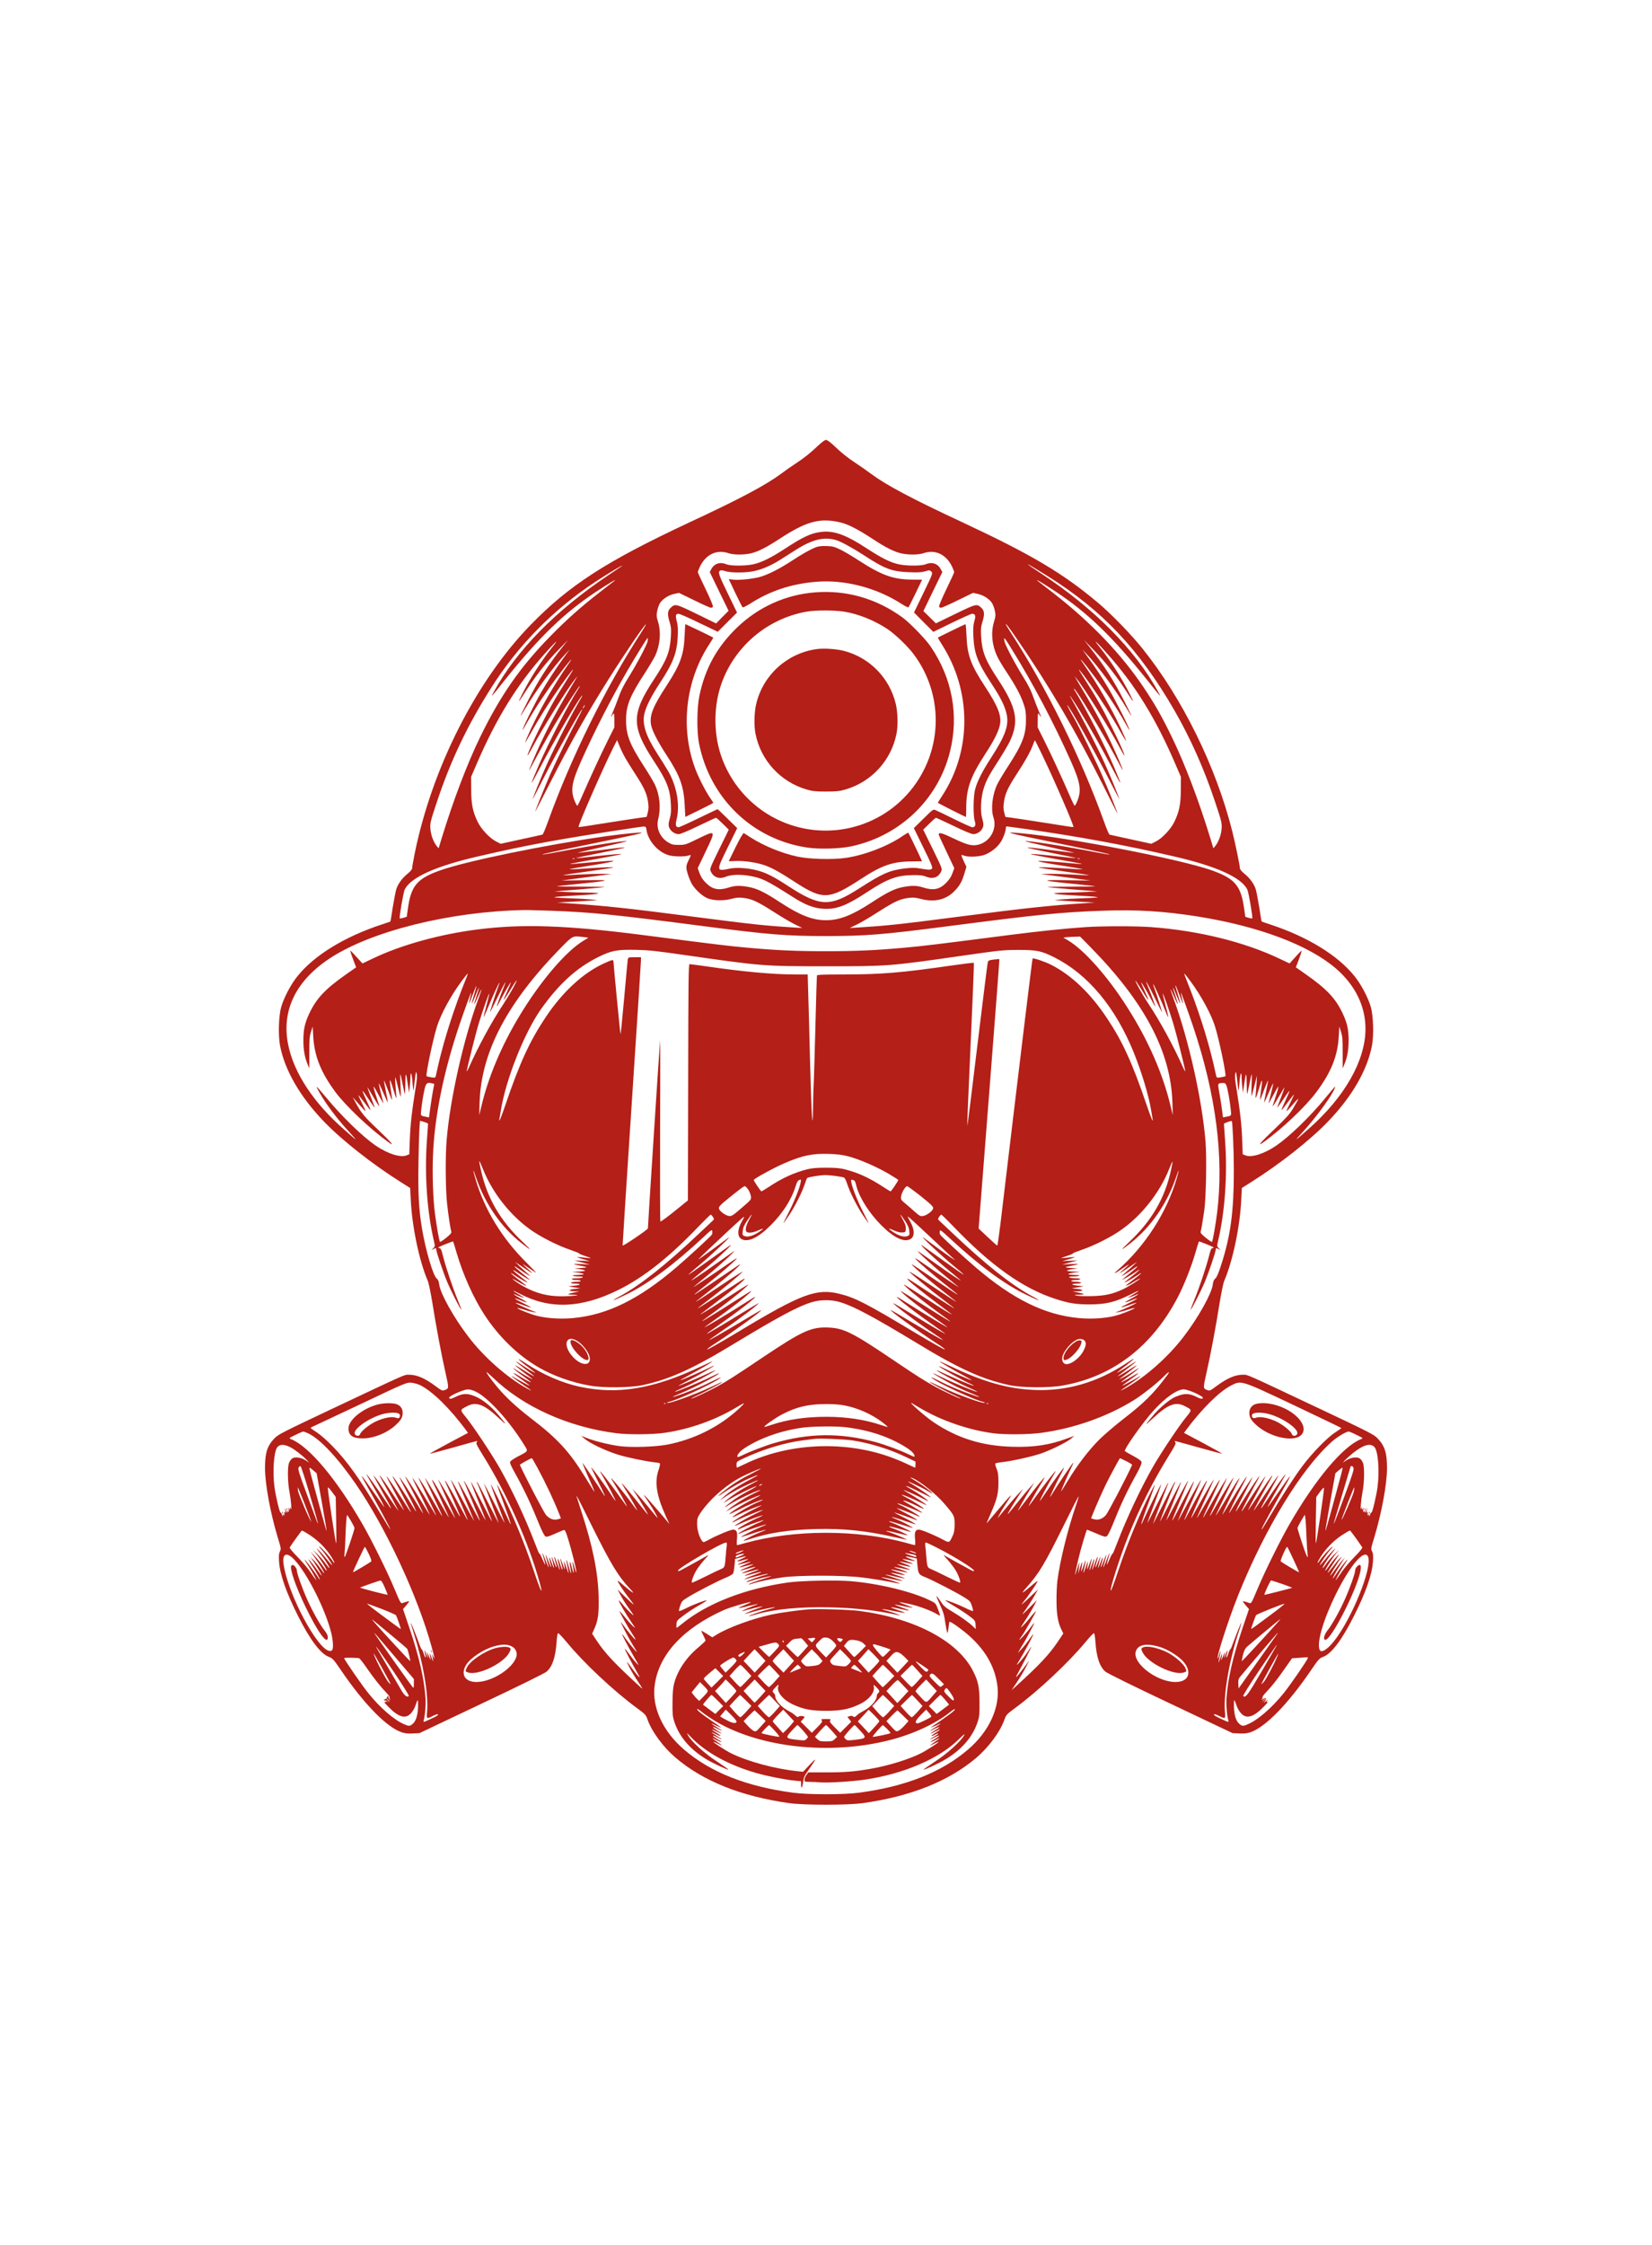 <?xml version="1.0" standalone="no"?>
<!DOCTYPE svg PUBLIC "-//W3C//DTD SVG 20010904//EN"
 "http://www.w3.org/TR/2001/REC-SVG-20010904/DTD/svg10.dtd">
<svg version="1.0" xmlns="http://www.w3.org/2000/svg"
 width="226" height="307" viewBox="0 0 1920 1920"
 preserveAspectRatio="xMidYMid meet">

<g transform="translate(0,1920) scale(0.1,-0.1)"
fill="#b41f18" stroke="none">
<path d="M9512 17467 c-97 -92 -166 -147 -264 -211 -48 -31 -125 -85 -170
-119 -181 -134 -472 -289 -1080 -572 -956 -448 -1384 -724 -1833 -1186 -631
-649 -1144 -1661 -1346 -2658 -16 -79 -29 -154 -29 -166 0 -14 -18 -36 -52
-64 -64 -52 -112 -118 -132 -180 -8 -25 -26 -120 -41 -210 -14 -91 -26 -166
-28 -166 -1 -1 -47 -17 -102 -35 -433 -143 -784 -358 -979 -602 -74 -91 -155
-244 -187 -353 -30 -100 -37 -327 -15 -448 54 -287 232 -596 511 -886 210
-218 562 -495 896 -705 l106 -67 7 -137 c15 -313 98 -709 197 -940 12 -26 35
-141 55 -262 43 -272 102 -586 152 -808 41 -183 41 -182 -11 -201 -25 -10 -35
-6 -100 43 -131 97 -222 136 -316 136 -53 0 -11 19 -886 -394 -587 -277 -633
-301 -676 -346 -84 -88 -109 -169 -109 -344 0 -187 62 -522 149 -810 38 -123
39 -131 24 -160 -12 -23 -14 -49 -10 -115 9 -148 84 -364 222 -636 137 -273
261 -437 355 -472 46 -18 55 -27 141 -153 269 -396 534 -667 709 -725 37 -12
73 -16 128 -13 l77 4 719 341 c409 193 736 354 757 372 68 57 106 168 118 350
3 54 11 96 17 98 6 2 51 -45 100 -104 195 -238 547 -568 814 -764 102 -75 106
-79 128 -141 48 -135 181 -315 320 -434 321 -275 763 -452 1322 -531 178 -25
682 -25 860 0 552 78 988 251 1308 519 149 125 284 306 335 449 21 58 26 64
127 138 267 197 618 526 815 764 49 59 94 106 99 104 6 -2 14 -46 17 -98 12
-182 50 -293 118 -350 21 -18 348 -179 757 -372 l719 -341 77 -4 c55 -3 91 1
128 13 175 58 440 329 709 725 86 126 95 135 141 153 94 35 218 199 355 472
138 272 213 488 222 636 4 66 2 92 -10 115 -15 29 -14 37 24 160 87 288 149
623 149 810 0 175 -25 256 -109 344 -43 45 -89 69 -676 346 -875 413 -833 394
-886 394 -94 0 -185 -39 -316 -136 -65 -49 -75 -53 -100 -43 -52 19 -52 18
-11 201 50 222 109 536 152 808 20 121 43 236 55 262 99 231 182 627 197 940
l7 137 106 67 c335 211 686 487 897 707 279 290 455 595 510 884 22 121 15
348 -15 448 -32 109 -113 262 -187 353 -195 244 -546 459 -979 602 -55 18
-101 34 -102 35 -2 0 -14 75 -28 166 -15 90 -33 185 -41 210 -20 62 -68 128
-132 180 -34 28 -52 50 -52 64 0 32 -54 291 -90 434 -188 746 -577 1536 -1039
2113 -133 167 -369 410 -526 541 -403 338 -763 552 -1553 922 -608 283 -899
438 -1080 572 -45 34 -122 88 -170 119 -98 64 -167 119 -264 211 -40 38 -75
63 -88 63 -13 0 -48 -25 -88 -63z m222 -888 c110 -21 213 -72 420 -207 146
-96 245 -145 329 -162 84 -17 194 -15 250 4 137 47 266 -15 333 -158 13 -28
24 -56 24 -62 0 -6 -41 -95 -91 -198 -50 -103 -88 -194 -85 -202 3 -8 13 -14
23 -14 10 0 98 39 195 87 l177 86 55 -12 c65 -14 132 -57 164 -104 12 -19 28
-59 34 -90 11 -51 10 -65 -10 -132 -37 -125 -24 -265 36 -396 16 -35 66 -120
111 -187 104 -157 163 -266 197 -367 23 -66 28 -98 28 -185 1 -175 -40 -283
-210 -545 -54 -82 -110 -177 -126 -211 -55 -118 -74 -285 -42 -378 45 -131
-36 -281 -170 -317 -75 -20 -130 -7 -289 69 -138 66 -177 77 -177 48 0 -6 41
-97 91 -201 l90 -190 -22 -60 c-15 -42 -38 -76 -73 -111 -76 -77 -149 -91
-266 -54 -73 23 -126 25 -232 6 -98 -18 -186 -61 -363 -177 -232 -152 -378
-209 -535 -209 -157 0 -303 57 -535 209 -177 116 -265 159 -363 177 -106 19
-159 17 -232 -6 -117 -37 -190 -23 -266 54 -35 35 -58 69 -73 111 l-22 60 92
193 c121 252 121 251 -87 150 -145 -71 -151 -73 -225 -73 -67 0 -81 4 -125 30
-95 59 -141 166 -114 270 32 130 18 279 -38 399 -16 34 -72 129 -126 211 -170
262 -211 370 -210 545 1 167 45 276 225 551 49 76 101 165 116 196 55 126 67
268 32 386 -19 62 -21 77 -11 130 6 33 22 75 34 94 32 47 99 90 164 104 l55
12 177 -86 c97 -48 185 -87 195 -87 10 0 20 6 23 14 3 8 -35 99 -85 202 -50
103 -91 192 -91 198 0 6 11 34 24 62 67 143 196 205 333 158 56 -19 166 -21
250 -4 86 18 181 65 348 174 298 194 450 238 669 195z m2435 -627 c638 -397
1071 -855 1479 -1562 188 -326 346 -680 474 -1065 76 -228 80 -244 76 -311 -5
-72 -35 -155 -75 -204 l-21 -24 -36 119 c-134 437 -295 861 -445 1170 -120
247 -193 375 -326 575 -260 389 -614 760 -1057 1104 -79 61 -157 122 -173 134
-57 45 61 -25 210 -124 368 -244 658 -524 1058 -1024 166 -209 169 -212 127
-135 -268 489 -744 968 -1360 1373 -234 154 -195 139 69 -26z m-4940 114 c-2
-2 -74 -51 -159 -108 -611 -409 -1065 -871 -1330 -1353 -42 -77 -39 -74 127
135 400 500 690 780 1058 1024 149 99 267 169 210 124 -16 -12 -94 -73 -173
-134 -214 -167 -383 -317 -569 -508 -347 -354 -579 -688 -814 -1171 -150 -309
-311 -733 -445 -1170 l-36 -119 -21 24 c-40 49 -70 132 -75 204 -4 67 0 83 76
311 160 482 357 894 636 1333 310 488 720 904 1211 1227 156 102 332 207 304
181z m218 -782 c-412 -637 -814 -1453 -1078 -2188 -29 -81 -58 -150 -64 -151
-5 -2 -117 -27 -248 -55 l-238 -52 -55 28 c-72 37 -170 140 -212 226 -57 117
-75 203 -76 373 l-1 150 69 160 c223 517 463 907 777 1260 136 153 189 201
100 90 -128 -159 -263 -369 -356 -556 -49 -96 -44 -97 16 -4 137 215 261 375
412 529 l108 111 -68 -86 c-167 -212 -276 -382 -398 -621 -47 -91 -85 -170
-85 -174 0 -4 25 34 54 84 120 203 336 497 465 632 l52 55 -70 -96 c-85 -116
-201 -295 -266 -409 -78 -136 -222 -430 -211 -430 2 0 29 46 61 103 86 152
213 343 340 512 138 183 214 270 127 145 -159 -228 -324 -515 -434 -752 -38
-83 -67 -152 -65 -154 1 -2 33 50 70 116 97 175 227 380 350 553 115 161 175
233 111 132 -129 -204 -159 -253 -222 -365 -114 -204 -291 -575 -280 -586 2
-2 26 38 53 89 122 231 423 710 506 807 l21 25 -18 -30 c-191 -315 -306 -526
-411 -750 -62 -134 -133 -300 -133 -313 0 -4 45 77 99 180 55 102 147 264 204
360 106 178 275 438 284 438 3 0 -2 -12 -12 -26 -113 -174 -356 -642 -468
-905 -106 -247 -103 -252 16 -24 166 320 473 845 494 845 2 0 -4 -15 -15 -32
-86 -141 -298 -550 -392 -758 -65 -144 -178 -421 -167 -410 3 3 57 106 119
230 152 298 439 810 454 810 3 0 -17 -42 -44 -93 -86 -159 -258 -508 -323
-653 -60 -137 -179 -431 -179 -443 0 -3 78 147 173 334 239 470 426 801 680
1205 181 287 425 646 434 637 2 -3 -25 -49 -60 -103z m4374 -69 c360 -521 694
-1089 1001 -1700 88 -176 162 -322 164 -324 13 -14 -109 290 -186 463 -57 131
-270 565 -309 631 -41 70 -92 165 -88 165 17 0 323 -544 479 -850 66 -129 122
-237 125 -240 11 -11 -102 267 -167 410 -92 203 -260 529 -392 760 -42 74 16
-9 94 -134 120 -194 269 -457 385 -681 116 -223 121 -222 25 5 -106 250 -323
673 -469 913 -2 4 -2 7 0 7 20 0 326 -503 468 -768 54 -103 99 -184 99 -180 0
14 -71 180 -136 319 -102 219 -216 426 -408 744 l-18 30 21 -25 c83 -97 384
-576 506 -807 27 -51 51 -91 53 -89 11 11 -169 387 -280 586 -63 112 -93 161
-222 365 -64 101 -4 29 111 -132 121 -171 255 -382 346 -545 33 -59 62 -106
64 -104 3 2 -25 67 -60 144 -106 230 -270 513 -429 742 -87 125 -11 39 127
-145 127 -169 254 -360 340 -512 32 -57 59 -103 61 -103 13 0 -154 333 -241
480 -79 133 -141 227 -237 360 l-69 95 52 -55 c129 -135 345 -429 465 -632 29
-50 54 -88 54 -84 0 4 -38 83 -85 174 -122 239 -230 408 -398 621 l-68 86 109
-112 c153 -158 275 -314 411 -528 60 -93 65 -92 16 4 -93 187 -228 397 -356
556 -89 111 -36 63 100 -90 314 -353 554 -743 777 -1260 l69 -160 -1 -150 c-1
-170 -19 -256 -76 -373 -42 -86 -140 -189 -212 -226 l-55 -28 -238 52 c-131
28 -243 53 -248 55 -6 1 -35 70 -64 151 -264 734 -666 1551 -1078 2187 -34 54
-63 100 -63 103 0 15 27 -20 131 -171z m-4294 -22 c-5 -38 -120 -256 -214
-408 -67 -107 -95 -164 -131 -265 -17 -47 -44 -116 -61 -155 -17 -38 -25 -62
-18 -52 36 55 36 56 37 -36 l0 -87 -74 -148 c-78 -155 -207 -434 -296 -639
-29 -68 -56 -123 -60 -123 -4 0 -17 21 -28 48 -54 127 -40 220 73 473 160 357
348 724 537 1049 110 188 229 380 236 380 2 0 2 -17 -1 -37z m4225 -83 c251
-404 494 -864 692 -1308 114 -254 128 -346 74 -474 -11 -27 -24 -48 -28 -48
-4 0 -31 55 -60 123 -89 205 -218 484 -296 639 l-74 148 1 87 c0 72 2 85 12
70 33 -51 34 -46 6 18 -17 39 -44 108 -61 155 -36 101 -64 158 -131 265 -99
160 -209 370 -214 410 -7 51 -2 45 79 -85z m-4962 -680 c-6 -11 -13 -20 -16
-20 -2 0 0 9 6 20 6 11 13 20 16 20 2 0 0 -9 -6 -20z m482 -603 c23 -40 75
-123 116 -186 95 -146 129 -218 143 -311 9 -58 8 -86 -2 -127 -6 -29 -14 -53
-15 -53 -18 0 -406 -59 -572 -86 -118 -20 -216 -34 -218 -31 -11 10 284 684
403 921 l45 89 29 -72 c16 -40 48 -105 71 -144z m4842 41 c143 -298 372 -826
362 -836 -3 -2 -100 12 -218 32 -166 27 -554 86 -572 86 -1 0 -9 24 -15 53
-10 41 -11 69 -2 127 14 93 48 165 143 311 100 153 161 261 189 336 13 35 25
63 27 63 2 0 41 -78 86 -172z m-4600 -871 c16 -108 107 -225 214 -275 45 -21
76 -27 144 -30 49 -2 102 1 120 7 17 6 33 9 35 7 3 -2 -6 -23 -18 -47 -39 -77
-40 -94 -14 -177 13 -43 37 -97 53 -122 39 -60 113 -127 170 -153 69 -30 187
-34 282 -9 61 16 88 18 143 11 97 -12 161 -42 351 -163 93 -60 205 -126 250
-147 l81 -39 -90 5 c-349 22 -455 33 -1170 125 -790 102 -1014 126 -1480 158
l-110 8 140 7 c77 4 183 10 235 14 l95 7 -70 7 c-38 4 -162 11 -275 15 -237 9
-217 14 143 34 248 14 281 29 72 31 -71 1 -184 4 -250 8 l-120 6 290 23 c159
13 292 26 294 28 2 2 -123 4 -279 4 -156 0 -281 2 -279 4 2 2 123 16 269 30
369 37 381 46 55 41 l-270 -4 290 38 290 38 -115 2 c-63 0 -189 -4 -279 -9
-90 -6 -165 -9 -167 -7 -2 2 119 21 269 41 149 21 288 42 307 47 41 10 -116 4
-342 -12 -80 -6 -152 -9 -158 -7 -7 2 116 24 272 48 314 50 317 64 6 35 -94
-8 -196 -17 -227 -20 -96 -9 -46 2 254 55 160 29 292 54 295 57 6 7 -103 -2
-338 -28 -101 -12 -185 -19 -187 -17 -2 2 118 28 268 57 401 80 396 85 -27 30
-121 -16 -221 -27 -223 -26 -1 2 128 32 287 67 159 35 288 66 285 68 -11 12
-426 -53 -769 -119 -114 -22 -210 -38 -212 -36 -5 5 72 22 581 127 493 101
578 120 572 127 -8 7 -237 -16 -427 -43 -677 -96 -1604 -286 -1903 -391 -279
-97 -350 -180 -387 -451 l-13 -92 -38 -12 c-22 -6 -41 -9 -43 -7 -9 8 43 309
58 337 72 140 358 269 846 382 600 139 962 205 1855 339 105 15 102 16 109
-32z m4409 13 c648 -94 1159 -188 1727 -320 488 -113 774 -242 846 -382 15
-28 67 -329 58 -337 -2 -2 -21 1 -43 7 l-38 12 -13 92 c-37 271 -108 354 -387
451 -367 128 -1660 379 -2202 427 -231 21 -196 11 444 -120 511 -105 586 -122
581 -127 -2 -2 -84 12 -183 31 -316 63 -787 136 -798 124 -3 -2 126 -33 285
-68 159 -35 288 -65 287 -67 -2 -1 -102 10 -223 26 -423 55 -428 50 -27 -30
150 -29 270 -55 268 -57 -2 -2 -86 5 -187 17 -235 26 -344 35 -338 28 3 -3
136 -28 295 -57 298 -52 351 -64 255 -55 -540 49 -601 45 -222 -15 156 -24
279 -46 272 -48 -6 -2 -78 1 -158 7 -226 16 -383 22 -342 12 19 -5 158 -26
307 -47 150 -20 271 -39 269 -41 -2 -2 -77 1 -167 7 -90 5 -216 9 -279 9
l-115 -2 290 -38 290 -38 -270 4 c-326 5 -314 -4 55 -41 146 -14 267 -28 269
-30 2 -2 -123 -4 -279 -4 -156 0 -281 -2 -279 -4 2 -2 135 -15 294 -28 l290
-23 -120 -6 c-66 -4 -176 -7 -245 -8 -207 -4 -179 -17 66 -31 361 -20 381 -25
144 -34 -113 -4 -236 -11 -275 -15 l-70 -7 95 -7 c52 -4 158 -10 235 -14 l140
-7 -115 -8 c-417 -27 -695 -57 -1475 -158 -715 -92 -821 -103 -1170 -125 l-90
-5 81 39 c45 21 157 87 250 147 190 121 254 151 351 163 55 7 82 5 143 -11
162 -43 298 -10 397 95 59 62 83 105 113 205 l22 72 -31 66 c-17 37 -30 69
-28 71 3 2 17 -1 33 -7 49 -19 174 -13 237 10 72 27 145 84 186 146 31 47 61
129 61 166 0 10 5 18 10 18 6 0 106 -14 223 -30z m-5246 -346 c-3 -3 -12 -4
-19 -1 -8 3 -5 6 6 6 11 1 17 -2 13 -5z m5870 0 c-3 -3 -12 -4 -19 -1 -8 3 -5
6 6 6 11 1 17 -2 13 -5z m-6137 -604 c463 -17 739 -45 1775 -180 744 -97 958
-114 1415 -114 457 0 671 17 1415 114 1042 135 1313 163 1793 180 399 15 713
-4 1107 -66 713 -113 1298 -333 1615 -608 221 -192 340 -436 340 -697 0 -370
-243 -796 -664 -1166 -171 -151 -172 -151 -54 -21 158 175 339 425 363 503 8
23 7 23 -120 -131 -175 -212 -413 -441 -564 -544 -143 -96 -287 -141 -359
-111 l-29 12 -6 167 c-7 182 -24 333 -63 574 -20 117 -24 167 -17 195 8 34 10
27 22 -77 6 -63 14 -116 16 -118 2 -2 6 36 10 85 8 113 23 152 25 68 1 -33 5
-87 9 -120 l7 -60 13 90 c22 156 29 161 30 21 1 -71 3 -127 6 -125 2 3 14 54
26 115 11 60 23 111 26 114 3 3 3 -56 -1 -130 -3 -74 -3 -129 1 -121 3 7 18
64 34 125 l28 111 -5 -90 c-3 -49 -7 -110 -10 -135 -7 -64 7 -34 42 85 34 118
40 108 20 -35 -8 -58 -13 -106 -12 -108 2 -1 23 49 46 113 24 63 45 114 47
112 2 -2 -8 -59 -22 -127 -14 -68 -24 -125 -22 -126 2 -2 25 48 52 111 27 63
51 113 53 111 1 -2 -9 -50 -23 -107 -14 -57 -28 -113 -31 -124 -3 -11 21 29
52 88 31 59 58 106 61 103 3 -3 -9 -49 -27 -103 -17 -54 -34 -105 -36 -113
-10 -29 14 5 75 110 33 58 61 102 61 99 0 -4 -18 -53 -39 -110 -22 -57 -43
-113 -46 -124 -4 -11 23 25 60 80 99 147 102 147 35 0 -65 -143 -65 -143 34
-11 36 48 66 85 66 82 0 -4 -23 -52 -50 -109 -57 -114 -57 -114 63 23 52 60
48 46 -24 -76 -39 -65 -78 -109 -209 -234 -171 -162 -218 -219 -135 -159 218
157 493 417 618 587 168 227 243 413 256 637 l7 120 19 -60 c17 -51 20 -88 20
-243 l0 -183 18 43 c35 81 51 170 51 283 0 126 -17 202 -69 312 -82 174 -184
283 -422 450 l-122 86 31 81 c17 44 32 90 35 101 5 21 -1 15 -100 -94 l-39
-43 -117 55 c-409 195 -941 326 -1491 367 -175 13 -567 13 -762 0 -238 -16
-535 -47 -873 -90 -868 -112 -1027 -131 -1230 -149 -342 -31 -561 -41 -915
-41 -354 0 -573 10 -915 41 -203 18 -362 37 -1230 149 -871 111 -1381 129
-1895 64 -447 -56 -899 -181 -1231 -341 l-116 -55 -40 43 c-99 109 -105 115
-100 94 3 -11 18 -57 35 -101 l31 -81 -122 -86 c-238 -167 -340 -276 -422
-450 -52 -110 -69 -186 -69 -312 0 -113 16 -202 51 -283 l18 -43 0 183 c0 155
3 192 20 243 l19 60 7 -120 c13 -224 90 -416 259 -643 118 -159 404 -430 615
-581 83 -60 36 -4 -131 155 -153 145 -186 185 -253 309 l-32 60 48 -55 c121
-137 120 -137 63 -22 -27 56 -48 102 -46 102 2 0 32 -37 67 -82 93 -125 94
-125 29 17 -67 147 -64 147 35 0 37 -55 64 -91 60 -80 -3 11 -24 67 -46 124
-21 57 -39 106 -39 110 0 3 28 -41 61 -99 61 -105 85 -139 75 -110 -2 8 -19
59 -36 113 -18 54 -30 100 -27 103 3 3 30 -44 61 -103 31 -59 55 -99 52 -88
-3 11 -17 67 -31 124 -14 57 -24 105 -23 107 2 2 26 -48 53 -111 27 -63 50
-113 52 -111 2 1 -8 58 -22 126 -14 68 -24 125 -22 127 2 2 23 -49 47 -112 23
-64 44 -114 46 -113 2 2 -3 46 -11 98 -8 52 -14 106 -14 120 1 28 12 0 50
-128 12 -40 23 -71 25 -69 2 2 -1 54 -7 116 -6 62 -8 118 -6 124 2 7 16 -41
31 -105 15 -65 30 -118 33 -118 2 0 2 60 -2 133 -4 72 -5 130 -2 127 3 -3 15
-54 26 -114 12 -61 24 -112 26 -115 3 -2 5 54 6 125 1 140 8 135 30 -21 l13
-90 7 55 c4 30 8 84 9 120 2 89 17 52 25 -63 4 -49 8 -87 10 -85 2 2 10 55 16
118 12 104 14 111 22 77 7 -28 3 -78 -17 -195 -39 -241 -56 -392 -63 -574 l-6
-167 -29 -12 c-72 -30 -216 15 -359 111 -156 107 -393 336 -586 570 -54 65
-100 116 -102 114 -5 -5 54 -107 109 -189 69 -102 168 -226 273 -340 102 -112
100 -111 -69 38 -350 307 -578 653 -644 978 -81 396 85 742 480 1004 482 318
1396 546 2260 563 36 1 180 -3 320 -8z m377 -306 l52 -7 -56 -34 c-207 -124
-507 -477 -749 -880 -208 -346 -358 -703 -439 -1043 l-25 -105 4 150 c19 586
322 1160 948 1798 140 141 130 137 265 121z m5891 -121 c626 -638 929 -1212
948 -1798 l4 -150 -25 105 c-90 378 -261 768 -504 1149 -227 357 -497 662
-685 775 l-58 35 39 4 c21 2 64 4 97 5 l59 2 125 -127z m-4723 -87 c897 -129
917 -131 1645 -131 732 0 730 0 1615 127 404 58 442 62 620 63 216 0 268 -11
420 -87 389 -196 710 -580 923 -1108 94 -233 174 -502 202 -675 6 -38 13 -81
16 -95 9 -51 -17 9 -67 156 -168 494 -281 743 -462 1014 -195 294 -416 504
-656 625 -71 35 -201 79 -210 70 -4 -5 -136 -1089 -376 -3102 -16 -128 -31
-233 -35 -233 -3 0 -53 44 -111 99 l-105 99 13 168 c8 93 62 797 122 1564 60
767 108 1396 106 1398 -1 1 -31 -1 -66 -5 -59 -8 -63 -10 -70 -38 -4 -16 -58
-453 -121 -970 -62 -516 -114 -932 -116 -924 -2 14 8 267 64 1527 9 200 14
365 12 367 -3 3 -112 -10 -244 -29 -592 -86 -834 -106 -1272 -106 -233 0 -304
-3 -307 -12 -2 -7 -11 -287 -19 -623 -9 -335 -18 -641 -21 -680 -2 -38 -5
-144 -6 -235 -3 -324 -18 -90 -34 525 -8 336 -18 703 -22 818 l-6 207 -146 0
c-260 0 -606 32 -1044 96 -93 13 -175 24 -183 24 -12 0 -14 -202 -16 -1372
l-3 -1373 -115 -93 c-118 -96 -194 -152 -205 -152 -4 0 -5 474 -3 1054 2 580
2 1053 0 1051 -3 -2 -142 -2145 -142 -2185 0 -14 -287 -208 -294 -199 -1 2 46
738 105 1634 59 897 108 1649 108 1673 l1 42 -74 0 c-73 0 -74 0 -80 -27 -2
-16 -22 -218 -42 -450 -21 -232 -40 -420 -42 -418 -4 4 -81 801 -82 843 0 28
-11 26 -120 -24 -238 -111 -475 -331 -667 -619 -188 -282 -303 -531 -472
-1029 -50 -147 -76 -207 -67 -156 3 14 10 57 16 95 58 366 276 914 473 1190
206 287 408 471 654 594 158 79 222 91 443 87 147 -3 238 -13 565 -60z m-2536
-268 c-141 -348 -253 -698 -324 -1003 -14 -60 -27 -121 -30 -134 -6 -22 -9
-23 -53 -16 -26 4 -50 10 -54 13 -13 13 70 412 119 572 43 142 160 359 285
528 37 50 70 92 73 92 3 0 -5 -24 -16 -52z m8419 -40 c125 -169 242 -386 285
-528 49 -160 132 -559 119 -572 -4 -3 -28 -9 -54 -13 -44 -7 -47 -6 -53 16 -3
13 -16 74 -30 134 -71 305 -183 655 -324 1003 -11 28 -19 52 -16 52 3 0 36
-42 73 -92z m-7875 -75 c-26 -49 -77 -133 -113 -188 -135 -203 -292 -492 -402
-740 -15 -33 -25 -49 -23 -35 11 64 107 447 139 550 41 137 117 352 122 348 2
-2 -12 -62 -31 -133 -19 -72 -35 -134 -34 -140 0 -5 16 28 35 75 102 244 188
421 130 266 -30 -80 -97 -290 -90 -283 3 2 43 81 89 176 46 94 86 171 89 171
2 0 -7 -28 -21 -62 -41 -103 -83 -218 -78 -218 3 0 14 19 26 43 41 80 132 238
135 234 3 -2 -16 -48 -41 -102 -25 -54 -44 -99 -42 -102 2 -2 28 36 57 84 101
166 127 194 53 56z m7312 -33 c37 -61 70 -109 72 -107 2 3 -17 48 -42 102 -25
54 -44 100 -41 102 3 4 94 -154 135 -234 12 -24 23 -43 26 -43 5 0 -41 127
-79 219 -51 121 -19 70 69 -109 48 -99 89 -180 90 -180 5 0 -65 218 -87 274
-10 27 -17 50 -15 53 5 4 101 -209 143 -316 15 -40 29 -70 31 -65 2 5 -13 67
-32 139 -19 71 -33 131 -31 133 5 4 81 -211 122 -348 32 -103 128 -486 139
-550 2 -14 -8 2 -23 35 -110 248 -267 537 -402 740 -68 102 -168 281 -152 271
5 -3 39 -55 77 -116z m-7765 -45 c-17 -54 -28 -100 -26 -102 2 -2 21 39 42 91
20 53 39 94 41 92 2 -2 -10 -45 -28 -95 -17 -51 -29 -94 -27 -96 2 -3 21 36
42 86 21 49 40 88 42 87 2 -2 -15 -53 -37 -113 -172 -467 -329 -1164 -368
-1638 -16 -184 -13 -567 4 -730 13 -127 39 -300 51 -338 3 -12 -16 -33 -61
-69 -36 -29 -69 -50 -72 -47 -8 9 -40 187 -58 330 -22 164 -32 461 -23 672 18
455 123 971 306 1515 65 191 134 381 138 377 2 -1 -4 -29 -12 -61 -8 -32 -14
-60 -12 -62 2 -2 21 44 42 102 22 57 41 103 43 101 2 -2 -10 -48 -27 -102z
m8196 0 c21 -57 40 -103 42 -101 2 2 -4 30 -12 62 -8 32 -14 60 -12 61 4 4 75
-191 143 -392 266 -793 359 -1517 278 -2168 -16 -131 -51 -326 -59 -335 -3 -2
-35 19 -71 48 -45 36 -64 57 -61 69 7 24 24 123 42 246 21 150 30 611 15 802
-39 483 -195 1183 -370 1658 -22 60 -39 111 -37 113 2 1 21 -38 42 -87 21 -50
40 -89 42 -86 2 2 -10 45 -27 96 -18 50 -30 93 -28 95 2 2 21 -39 41 -92 21
-52 40 -93 42 -91 2 2 -9 48 -26 102 -31 102 -32 105 -26 105 2 0 21 -47 42
-105z m-8680 -1031 l21 -6 -18 -96 c-9 -53 -23 -141 -30 -195 l-13 -98 -30 6
c-71 14 -68 11 -61 78 11 108 37 251 51 285 13 33 32 39 80 26z m9228 -26 c14
-34 40 -177 51 -285 7 -67 10 -64 -61 -78 l-30 -6 -13 98 c-7 54 -21 142 -31
195 -19 107 -20 104 43 107 23 1 31 -5 41 -31z m-9324 -422 c25 -7 45 -17 45
-22 0 -5 -7 -96 -14 -203 -28 -390 3 -821 82 -1157 14 -60 14 -63 -7 -84 l-21
-22 22 11 c29 15 33 14 33 -4 0 -27 80 -263 126 -374 43 -103 146 -306 165
-326 5 -5 -14 47 -42 115 -59 144 -136 374 -170 507 -21 83 -26 92 -48 95 -19
2 -1 13 68 41 51 21 95 36 97 35 2 -2 20 -60 40 -129 73 -251 195 -524 321
-718 166 -256 388 -473 630 -614 165 -97 387 -177 593 -213 160 -29 477 -26
620 5 315 68 582 189 1075 489 501 303 728 425 885 473 104 33 236 33 340 0
157 -48 384 -170 885 -473 493 -300 760 -421 1075 -489 143 -31 460 -34 620
-5 583 103 1039 453 1339 1027 73 141 158 354 205 518 20 69 38 127 40 129 2
1 46 -14 97 -35 69 -28 87 -39 68 -41 -22 -3 -27 -12 -48 -95 -34 -133 -111
-363 -170 -507 -28 -68 -47 -120 -42 -115 19 20 122 223 165 326 46 111 126
347 126 374 0 18 4 19 33 4 l22 -11 -21 22 c-21 21 -21 24 -7 84 79 336 110
767 82 1157 -7 107 -14 198 -14 203 0 8 86 39 91 33 10 -10 24 -350 24 -574 0
-480 -37 -756 -147 -1097 -32 -100 -52 -145 -68 -158 -17 -14 -25 -33 -30 -73
-13 -102 -168 -381 -335 -599 -181 -239 -449 -476 -685 -606 -77 -43 -62 -28
45 43 87 58 173 125 119 94 -75 -45 -192 -107 -195 -104 -2 2 37 31 86 66 115
81 133 104 38 47 -91 -53 -138 -78 -138 -72 0 2 35 29 78 60 77 55 150 115
122 100 -8 -4 -44 -27 -80 -50 -70 -45 -174 -98 -130 -67 77 56 180 136 191
150 8 8 -25 -9 -71 -39 -83 -53 -165 -100 -145 -81 6 5 44 35 85 66 140 107
162 131 50 57 -65 -43 -159 -98 -145 -83 6 5 48 39 95 75 127 98 129 110 5 28
-331 -219 -686 -322 -1060 -307 -308 12 -592 92 -972 273 -73 34 -133 61 -133
59 0 -7 158 -100 275 -162 66 -35 109 -61 95 -57 -28 7 -244 101 -335 146 -33
16 -51 22 -40 13 33 -27 275 -161 343 -191 34 -15 61 -29 58 -31 -5 -6 -193
72 -331 136 -60 29 -105 48 -100 42 25 -24 267 -154 365 -197 61 -26 108 -49
106 -52 -7 -7 -282 106 -400 164 -60 30 -111 52 -113 51 -4 -4 174 -106 267
-153 41 -20 122 -57 180 -80 132 -54 117 -57 -27 -5 -129 47 -239 94 -350 150
-92 46 -118 53 -58 15 126 -78 468 -235 568 -259 15 -4 26 -9 23 -12 -14 -15
-329 99 -505 183 -74 35 -136 63 -138 61 -5 -6 210 -121 295 -158 40 -18 70
-34 68 -36 -6 -6 -186 78 -292 135 -134 74 -206 119 -484 307 -478 323 -581
375 -760 383 -201 9 -304 -38 -764 -346 -352 -236 -408 -272 -540 -344 -106
-57 -286 -141 -292 -135 -2 2 28 18 68 36 85 37 300 152 295 158 -2 2 -64 -26
-138 -61 -176 -84 -491 -198 -505 -183 -3 3 8 8 23 12 100 24 442 181 568 259
60 38 34 31 -58 -15 -111 -56 -221 -103 -350 -150 -144 -52 -159 -49 -27 5
151 61 458 222 446 233 -1 2 -52 -21 -113 -51 -118 -58 -392 -171 -399 -164
-2 3 45 26 106 52 98 43 340 173 365 197 6 6 -39 -13 -100 -42 -118 -55 -319
-139 -332 -139 -4 0 44 26 107 58 112 56 310 170 310 178 0 2 -26 -9 -57 -25
-79 -39 -302 -137 -333 -145 -14 -4 29 22 95 57 118 62 275 155 275 162 0 2
-61 -25 -135 -60 -548 -260 -968 -330 -1410 -234 -201 43 -427 141 -620 269
-124 82 -114 61 18 -38 48 -36 87 -67 87 -70 0 -5 -81 42 -150 88 -112 74 -90
50 50 -57 41 -31 80 -61 85 -66 20 -19 -62 28 -145 81 -46 30 -79 47 -71 39
11 -14 114 -94 191 -150 44 -31 -60 22 -130 67 -36 23 -72 46 -80 50 -28 15
45 -45 123 -100 42 -31 77 -58 77 -60 0 -7 -73 32 -148 78 -89 54 -62 25 48
-53 49 -35 88 -64 86 -66 -3 -3 -120 59 -195 104 -54 31 32 -36 119 -94 107
-71 122 -86 45 -43 -236 130 -504 367 -685 606 -167 218 -322 497 -335 599 -5
40 -13 59 -30 73 -41 32 -128 326 -170 576 -39 231 -48 417 -41 798 5 282 12
459 20 458 0 0 21 -6 46 -14z m4932 -400 c128 -34 315 -115 461 -199 64 -38
117 -71 117 -75 0 -10 -82 -132 -89 -132 -4 0 -44 24 -90 54 -153 101 -289
163 -441 202 -57 14 -110 19 -220 19 -110 0 -163 -5 -220 -19 -152 -39 -288
-101 -441 -202 -46 -30 -86 -54 -90 -54 -7 0 -89 122 -89 132 0 14 242 146
355 194 213 92 324 115 520 109 98 -3 154 -10 227 -29z m-4248 -150 c109 -271
312 -530 547 -698 119 -86 320 -188 469 -238 63 -22 108 -40 100 -41 -8 0 23
-14 70 -30 92 -31 95 -30 -57 -14 -56 6 -43 -1 47 -27 l65 -18 -90 4 -90 4 90
-24 90 -24 -92 5 c-51 2 -93 2 -93 0 0 -2 26 -9 58 -15 108 -21 111 -24 27
-30 l-80 -6 63 -8 c34 -5 62 -12 62 -17 0 -4 -35 -9 -77 -11 l-78 -3 72 -9
c40 -5 70 -12 67 -17 -3 -5 -38 -9 -77 -10 -82 -1 -58 -16 28 -18 72 -2 37
-21 -38 -21 -36 0 -56 -4 -52 -10 3 -5 28 -10 56 -10 27 0 49 -4 49 -10 0 -5
-21 -10 -47 -10 -65 0 -95 -19 -33 -21 85 -1 90 -15 10 -24 l-75 -8 70 -12 70
-11 -69 -8 c-77 -10 -72 -25 9 -27 l50 -1 -63 -13 c-85 -17 -88 -25 -11 -26
111 -2 19 -16 -114 -18 -134 -1 -234 16 -345 59 -78 30 -188 93 -237 135 -20
16 -7 11 38 -15 66 -39 133 -71 112 -53 -5 5 -45 35 -87 67 -97 73 -123 104
-43 49 59 -40 145 -87 145 -80 0 3 -33 29 -73 60 -104 80 -126 110 -37 50 73
-49 155 -95 135 -76 -5 5 -44 37 -85 70 -100 80 -122 109 -40 52 36 -25 83
-56 105 -68 40 -23 40 -23 -10 21 -27 23 -70 62 -95 86 l-45 43 80 -54 c125
-84 146 -95 90 -46 -97 86 -99 90 -20 36 44 -30 87 -58 95 -62 8 -5 -39 45
-105 111 -291 287 -496 624 -600 982 -35 122 -30 125 10 7 104 -304 296 -578
529 -759 119 -92 122 -89 15 13 -264 248 -417 511 -489 836 -30 138 -28 139
24 11z m7996 -7 c-71 -328 -224 -591 -489 -840 -108 -102 -102 -105 19 -10
235 186 421 453 525 756 40 118 45 115 10 -7 -113 -390 -367 -785 -685 -1063
-64 -56 -38 -45 75 32 77 52 71 42 -25 -41 -52 -45 -27 -31 95 51 l80 54 -45
-43 c-25 -24 -67 -63 -95 -86 -50 -44 -50 -44 -10 -21 22 12 69 43 105 68 82
57 60 28 -40 -52 -41 -33 -79 -65 -85 -70 -18 -18 108 54 160 91 74 53 26 2
-62 -65 -40 -31 -73 -57 -73 -60 0 -7 86 40 145 80 80 55 54 24 -43 -49 -42
-32 -81 -62 -87 -67 -12 -10 44 10 60 22 20 15 105 62 105 58 0 -10 -146 -101
-204 -127 -119 -54 -199 -72 -351 -77 -77 -2 -158 0 -180 5 -39 10 -39 10 24
11 77 1 74 9 -11 26 l-63 13 50 1 c81 2 86 17 9 27 l-69 8 70 11 70 12 -75 8
c-80 9 -75 23 10 24 62 2 32 21 -32 21 -27 0 -48 5 -48 10 0 6 22 10 49 10 28
0 53 5 56 10 4 6 -16 10 -52 10 -75 0 -110 19 -38 21 86 2 110 17 28 18 -39 1
-74 5 -77 10 -3 5 27 12 67 17 l72 9 -77 3 c-43 2 -78 7 -78 11 0 5 28 12 63
17 l62 8 -80 6 c-84 6 -81 9 28 30 31 6 57 13 57 15 0 2 -42 2 -92 0 l-93 -5
90 24 90 24 -90 -4 -90 -4 65 18 c90 26 103 33 48 27 -153 -16 -150 -17 -58
14 47 16 78 30 70 30 -8 1 37 19 100 41 149 50 350 152 469 238 235 168 442
432 548 699 20 51 38 91 40 89 2 -2 -5 -46 -17 -97z m-3899 -70 c46 -6 91 -15
99 -19 9 -5 24 -35 34 -67 30 -95 112 -260 182 -365 36 -54 67 -98 69 -98 2 0
-25 55 -60 123 -64 124 -128 282 -140 349 -6 34 -5 36 14 31 27 -7 29 -11 46
-78 35 -131 151 -313 289 -450 143 -143 260 -199 335 -161 53 28 54 109 1 203
-17 29 -30 56 -30 59 0 8 40 -28 309 -280 118 -111 221 -207 230 -214 44 -38
-60 33 -188 127 -78 58 -155 114 -170 124 -59 42 208 -209 334 -313 207 -171
189 -162 -145 77 -80 57 -167 120 -195 139 -82 59 121 -135 275 -262 73 -60
145 -119 159 -132 36 -33 -105 61 -289 192 -85 60 -171 120 -190 134 -67 46
146 -151 290 -268 80 -65 156 -128 170 -140 26 -23 -266 173 -430 287 -57 40
-85 55 -70 39 38 -43 211 -192 350 -301 130 -102 156 -124 130 -110 -23 13
-385 256 -470 315 -154 109 66 -90 310 -280 80 -62 147 -115 150 -118 17 -17
-70 39 -302 194 -145 97 -252 164 -238 149 40 -43 234 -203 375 -310 130 -98
164 -126 135 -109 -30 16 -328 209 -445 287 -198 132 -51 -2 250 -228 94 -70
172 -130 175 -133 14 -15 -116 65 -305 188 -280 181 -280 181 -215 120 63 -59
246 -202 391 -306 91 -65 130 -96 104 -82 -38 21 -218 133 -370 229 -218 139
-221 141 -165 88 64 -59 183 -151 356 -275 82 -58 151 -108 154 -111 18 -20
-269 154 -535 322 -161 102 87 -99 345 -280 85 -60 160 -113 165 -118 16 -16
-143 77 -417 245 -97 59 -180 108 -184 108 -21 0 281 -227 466 -350 216 -143
109 -87 -307 161 -99 60 -184 109 -189 109 -24 0 333 -258 540 -391 55 -34 94
-65 87 -67 -7 -2 -162 86 -344 195 -568 341 -700 409 -882 453 -266 65 -443
-1 -1167 -437 -196 -118 -363 -213 -369 -211 -7 2 32 33 87 67 207 133 564
391 540 391 -5 0 -90 -49 -189 -109 -302 -180 -434 -255 -412 -234 6 5 69 49
140 98 198 134 450 325 430 325 -3 0 -86 -49 -183 -108 -97 -60 -217 -132
-267 -162 -204 -120 -202 -117 14 35 256 178 508 383 346 280 -266 -168 -553
-342 -535 -322 3 3 72 53 154 111 173 124 292 216 356 275 53 49 44 46 -70
-27 -47 -30 -155 -98 -240 -152 -269 -167 -290 -177 -121 -56 145 104 328 247
391 306 65 61 65 61 -215 -120 -189 -123 -319 -203 -305 -188 3 3 82 63 175
133 301 226 448 360 250 228 -117 -78 -415 -271 -445 -287 -29 -17 5 11 135
109 141 107 335 267 375 310 14 15 -93 -52 -238 -149 -232 -155 -319 -211
-302 -194 3 3 70 56 150 118 244 190 464 389 310 280 -85 -59 -447 -302 -470
-315 -26 -14 0 8 130 110 139 109 312 258 350 301 15 16 -13 1 -70 -39 -164
-114 -456 -310 -430 -287 14 12 90 75 170 140 143 116 359 316 290 268 -19
-14 -105 -74 -190 -134 -184 -131 -325 -225 -289 -192 14 13 86 72 159 132
154 127 357 321 275 262 -27 -19 -115 -82 -195 -139 -231 -165 -280 -199 -280
-194 0 2 61 55 137 118 132 110 388 352 328 310 -16 -12 -100 -73 -185 -136
-85 -63 -158 -115 -162 -115 -4 0 59 62 140 138 250 236 386 361 390 357 2 -1
-10 -27 -27 -56 -54 -96 -54 -177 0 -205 75 -38 192 18 335 161 139 138 243
300 289 449 16 52 27 71 44 78 22 8 23 7 16 -29 -12 -68 -76 -225 -140 -350
-35 -68 -62 -123 -60 -123 2 0 33 44 69 98 68 103 151 267 181 362 10 30 21
59 26 65 10 10 141 32 205 34 22 1 79 -4 125 -10z m-1015 -158 c14 -22 28 -57
31 -78 5 -38 5 -39 -108 -136 -104 -90 -117 -97 -147 -93 -38 6 -96 46 -113
77 -13 26 1 43 126 143 135 108 159 126 172 126 7 0 24 -18 39 -39z m1990 -64
c159 -128 169 -139 155 -166 -17 -31 -75 -71 -113 -77 -30 -5 -40 0 -89 43
-30 27 -80 71 -113 98 -56 47 -58 51 -53 88 6 43 50 117 70 117 7 0 71 -47
143 -103z m-2401 -253 c16 -25 16 -27 -1 -44 -11 -10 -80 -75 -154 -145 -381
-361 -695 -610 -923 -732 -134 -71 -86 -58 78 22 249 121 556 350 899 671 85
80 91 84 94 60 2 -14 0 -31 -5 -39 -13 -21 -267 -255 -408 -376 -436 -374
-806 -556 -1203 -593 -168 -16 -354 0 -473 41 -94 32 -183 71 -177 76 2 2 37
-6 78 -19 41 -14 93 -27 115 -30 40 -6 40 -6 -10 13 -65 24 -208 92 -203 96 2
2 41 -9 86 -26 120 -42 121 -36 3 22 -112 55 -130 74 -33 34 91 -37 97 -30 13
15 -41 21 -79 45 -85 51 -7 8 -7 10 0 6 21 -12 114 -47 114 -43 0 2 -24 18
-52 34 -96 55 -95 64 2 13 351 -184 715 -170 1147 44 295 146 589 378 938 743
70 72 131 132 135 132 4 0 15 -12 25 -26z m424 -29 c-36 -65 -50 -116 -37
-139 13 -24 74 -20 137 9 30 14 56 23 58 21 3 -3 -19 -20 -49 -40 -66 -43
-126 -60 -163 -46 -26 10 -27 13 -23 60 4 38 16 67 52 120 25 38 48 70 51 70
3 0 -9 -25 -26 -55z m1807 -15 c36 -53 48 -82 52 -120 4 -47 3 -50 -23 -60
-37 -14 -97 3 -163 46 -30 20 -52 37 -49 40 2 2 29 -7 60 -21 37 -17 69 -25
94 -23 36 3 38 5 41 41 2 29 -5 54 -32 103 -20 35 -33 64 -31 64 3 0 26 -32
51 -70z m559 -62 c441 -461 815 -726 1190 -847 162 -53 245 -65 410 -64 182 1
290 28 460 113 117 59 132 58 28 -2 -29 -16 -53 -32 -53 -34 0 -4 93 31 114
43 7 4 7 2 0 -6 -6 -6 -44 -30 -85 -51 -84 -45 -78 -52 13 -15 97 40 79 21
-33 -34 -118 -58 -117 -64 3 -22 45 17 84 28 86 26 5 -4 -138 -72 -203 -96
-50 -19 -50 -19 -10 -13 22 3 74 16 115 30 41 13 76 21 78 19 6 -5 -83 -44
-177 -76 -119 -41 -305 -57 -473 -41 -397 37 -767 219 -1203 593 -141 121
-395 355 -408 376 -5 8 -7 25 -5 38 3 23 13 16 123 -86 335 -310 624 -524 870
-644 163 -80 213 -94 79 -22 -231 123 -537 365 -924 732 -74 70 -143 135 -154
145 -17 17 -17 19 -1 44 10 14 21 26 25 26 4 0 65 -60 135 -132z m-4350 -1347
c51 -36 112 -116 125 -163 33 -118 -85 -126 -191 -12 -130 141 -79 277 66 175z
m5883 12 c18 -24 15 -52 -12 -108 -42 -91 -160 -178 -216 -160 -29 9 -43 49
-31 90 19 69 106 167 172 194 30 13 70 5 87 -16z m-6879 -427 c351 -339 879
-576 1436 -646 135 -18 430 -15 560 5 299 44 594 150 843 301 41 25 76 43 79
41 2 -3 -29 -35 -70 -72 -225 -204 -506 -344 -815 -406 -136 -27 -418 -37
-559 -19 -112 14 -287 57 -383 94 l-65 26 28 -25 c67 -59 235 -141 397 -193
98 -31 320 -78 421 -89 31 -3 62 -8 67 -12 6 -4 1 -34 -15 -81 -48 -141 -22
-297 86 -535 l41 -90 -33 40 c-17 22 -72 86 -122 143 -167 192 -170 194 -85
67 56 -84 119 -196 98 -175 -8 8 -53 62 -100 120 -47 58 -109 130 -138 160
l-51 55 49 -75 c56 -86 132 -215 132 -225 0 -3 -34 38 -77 92 -82 106 -222
273 -228 273 -2 0 23 -42 55 -93 63 -101 139 -238 123 -222 -6 6 -30 37 -53
70 -106 147 -298 375 -236 280 52 -80 180 -305 172 -305 -2 0 -34 43 -71 95
-107 154 -282 376 -233 295 65 -106 190 -345 170 -325 -5 6 -38 53 -72 105
-66 99 -196 276 -208 284 -4 2 30 -68 75 -157 80 -157 105 -219 61 -147 -54
87 -230 350 -237 354 -4 3 25 -69 65 -160 76 -169 88 -202 55 -149 -10 17 -49
80 -87 140 -187 304 -326 454 -635 690 -165 127 -289 242 -385 356 -78 94
-139 179 -128 179 3 0 36 -29 73 -64z m7836 27 c-157 -212 -264 -318 -516
-513 -95 -74 -219 -180 -274 -235 -119 -118 -261 -304 -365 -478 -41 -69 -76
-124 -78 -123 -3 4 98 238 129 298 11 22 16 38 11 34 -11 -7 -175 -249 -226
-333 -21 -35 -39 -63 -41 -63 -6 0 73 167 122 258 25 45 42 82 39 82 -8 0
-128 -164 -205 -280 -35 -52 -68 -99 -73 -105 -22 -22 92 195 164 313 11 17
18 32 15 32 -7 0 -155 -192 -232 -300 -37 -52 -72 -99 -78 -105 -15 -15 68
136 130 237 29 47 53 89 53 93 0 11 -106 -119 -212 -260 -50 -66 -93 -122 -96
-125 -12 -11 84 159 135 240 l53 85 -46 -50 c-25 -27 -93 -110 -151 -182 -58
-73 -107 -133 -110 -133 -7 0 38 76 114 195 l64 100 -48 -51 c-42 -44 -137
-155 -226 -264 -28 -35 -28 -35 4 25 17 33 53 92 79 130 88 132 64 110 -122
-110 -55 -66 -105 -124 -109 -130 -5 -5 13 40 40 100 78 176 95 242 95 370 0
90 -4 120 -22 165 -15 36 -18 56 -11 61 6 3 38 9 71 13 113 11 352 65 458 101
122 43 299 131 350 174 l35 30 -80 -29 c-208 -77 -387 -104 -639 -97 -350 9
-640 99 -917 286 -93 62 -311 254 -249 219 14 -8 53 -31 86 -51 247 -148 573
-261 864 -298 136 -17 411 -14 555 6 380 52 765 188 1072 379 101 62 274 200
348 275 58 60 79 67 40 14z m-8679 -116 c143 -72 343 -269 527 -517 l26 -36
-224 -119 c-123 -66 -222 -121 -220 -123 2 -2 124 31 272 72 148 42 272 76
277 76 5 0 3 -7 -4 -15 -10 -12 2 -37 67 -142 286 -458 536 -1019 667 -1496
45 -164 5 -83 -68 138 -110 330 -258 687 -390 940 -56 106 -57 110 45 -169 80
-218 97 -283 44 -164 -51 114 -197 409 -201 405 -2 -2 32 -97 75 -213 43 -115
82 -220 85 -234 4 -14 -49 88 -118 225 -70 138 -124 241 -121 230 4 -11 41
-112 85 -225 43 -113 81 -216 85 -230 4 -14 -50 89 -120 228 -70 139 -129 251
-132 248 -2 -2 1 -14 7 -26 17 -32 171 -432 168 -435 -2 -2 -57 102 -122 231
-66 129 -121 232 -123 230 -2 -2 34 -97 81 -212 46 -115 87 -220 90 -234 4
-14 -42 70 -102 185 -98 189 -163 305 -149 265 3 -8 47 -114 97 -234 50 -120
89 -220 87 -222 -2 -2 -30 47 -62 109 -81 157 -186 347 -191 347 -2 0 2 -15
10 -32 79 -186 176 -421 176 -426 0 -4 -42 72 -94 168 -98 182 -176 319 -176
309 0 -3 27 -67 60 -143 82 -185 140 -326 135 -326 -2 0 -31 53 -66 118 -74
141 -189 342 -195 342 -5 0 7 -30 46 -115 66 -143 130 -298 126 -302 -2 -2
-29 43 -60 101 -62 115 -201 350 -193 326 3 -8 48 -110 101 -227 53 -117 96
-215 96 -220 0 -4 -49 78 -108 182 -140 245 -154 267 -159 261 -2 -2 9 -30 25
-63 27 -53 77 -162 149 -323 36 -80 24 -62 -77 113 -94 164 -180 305 -180 296
0 -3 42 -95 93 -205 130 -278 136 -297 39 -127 -76 133 -206 343 -209 339 -2
-1 44 -100 102 -219 58 -119 105 -219 105 -224 0 -4 -37 55 -83 132 -92 155
-187 305 -193 305 -2 0 21 -51 52 -112 76 -151 157 -325 146 -313 -5 6 -44 68
-86 138 -103 171 -196 314 -196 303 0 -5 27 -60 60 -121 58 -110 152 -305 146
-305 -2 0 -27 39 -56 88 -78 128 -211 332 -217 332 -3 0 33 -73 80 -163 83
-159 127 -252 109 -232 -5 6 -35 53 -67 105 -80 130 -194 300 -201 300 -3 0 8
-24 24 -52 57 -101 194 -368 189 -368 -3 0 -31 42 -63 93 -72 115 -215 327
-221 327 -3 0 18 -42 45 -92 106 -198 165 -313 155 -303 -5 6 -67 97 -137 202
-126 191 -178 257 -119 152 95 -168 204 -373 191 -359 -3 3 -60 86 -127 185
-66 99 -130 191 -142 205 l-20 25 12 -25 c6 -14 44 -83 84 -155 134 -240 143
-268 35 -105 -82 123 -201 290 -207 290 -2 0 -2 -3 0 -7 2 -5 39 -68 81 -141
80 -139 135 -244 119 -227 -5 6 -60 82 -121 170 -158 226 -175 242 -76 71 114
-200 275 -498 271 -503 -3 -2 -57 85 -122 194 -235 395 -375 592 -551 773 -66
68 -141 133 -182 160 -39 25 -71 48 -71 51 -1 4 16 14 37 22 20 9 271 127 557
262 517 245 520 246 576 242 31 -3 77 -16 105 -30z m10156 -233 c301 -143 548
-261 547 -264 0 -3 -32 -25 -70 -50 -91 -58 -270 -241 -381 -390 -100 -134
-245 -358 -377 -582 -87 -147 -109 -181 -94 -142 11 30 136 258 244 449 121
211 111 206 -53 -30 -61 -88 -116 -164 -121 -170 -16 -17 39 88 119 227 42 73
79 136 81 141 2 4 2 7 0 7 -6 0 -125 -167 -207 -290 -107 -162 -99 -137 35
105 39 72 77 141 84 155 l12 25 -20 -25 c-12 -14 -76 -106 -142 -205 -67 -99
-124 -182 -127 -185 -13 -14 96 191 191 359 59 105 7 39 -119 -152 -70 -105
-132 -196 -137 -202 -10 -10 49 105 155 303 27 50 47 92 44 92 -4 0 -198 -289
-254 -380 -12 -19 -22 -31 -22 -26 0 9 142 285 187 364 14 23 22 42 19 42 -7
0 -119 -168 -201 -300 -32 -52 -62 -99 -67 -105 -18 -20 26 74 109 233 47 89
82 162 80 162 -6 0 -139 -205 -217 -332 -29 -49 -54 -88 -56 -88 -6 0 88 195
146 305 33 61 60 116 60 121 0 11 -93 -132 -196 -303 -42 -70 -81 -132 -86
-138 -11 -12 70 162 146 313 31 61 54 112 52 112 -6 0 -57 -79 -168 -265 -59
-98 -108 -176 -108 -172 0 5 47 105 105 224 58 119 104 217 102 219 -3 4 -128
-197 -203 -329 -103 -179 -99 -164 33 117 51 110 93 202 93 205 0 10 -107
-167 -192 -316 -119 -211 -116 -201 24 101 127 275 118 266 -74 -69 -59 -104
-108 -186 -108 -182 0 5 43 103 96 220 53 117 98 219 101 227 8 24 -91 -142
-179 -302 -45 -81 -83 -146 -85 -145 -3 3 74 185 137 322 39 86 51 115 46 115
-6 0 -121 -201 -195 -342 -35 -65 -64 -118 -66 -118 -5 0 53 141 135 326 33
76 60 140 60 143 0 10 -78 -127 -176 -309 -52 -96 -94 -172 -94 -168 0 5 97
240 176 426 8 17 12 32 10 32 -6 0 -113 -196 -191 -348 -32 -62 -60 -111 -62
-109 -2 2 37 103 87 223 50 120 94 226 97 234 14 40 -51 -76 -149 -265 -60
-115 -106 -199 -102 -185 3 14 44 119 90 234 47 115 83 210 81 212 -2 2 -57
-101 -123 -230 -65 -129 -120 -233 -122 -231 -3 3 151 403 168 435 6 12 9 24
7 27 -3 2 -62 -109 -131 -247 -69 -138 -126 -249 -126 -246 0 7 108 295 149
399 17 43 31 81 30 85 0 4 -57 -105 -126 -243 -68 -137 -121 -239 -117 -225 3
14 42 119 85 234 43 116 77 211 75 213 -4 4 -150 -291 -201 -405 -53 -119 -36
-54 44 164 102 279 101 275 45 169 -132 -253 -280 -610 -390 -940 -40 -121
-77 -221 -83 -223 -22 -7 107 397 204 638 135 335 288 638 478 943 65 105 77
130 67 142 -7 8 -9 15 -4 15 5 0 129 -34 277 -76 148 -41 270 -74 272 -72 2 2
-97 57 -220 123 l-224 119 26 36 c179 241 384 444 518 513 125 63 106 69 737
-229z m-9506 156 c142 -71 382 -336 552 -609 53 -85 58 -75 -69 -141 -43 -23
-83 -49 -88 -59 -8 -13 3 -40 45 -117 114 -204 192 -368 289 -609 29 -71 61
-135 72 -142 15 -10 32 -6 107 27 49 22 97 42 107 45 15 5 23 -11 53 -107 41
-133 96 -354 95 -383 0 -11 -10 13 -21 53 -24 86 -32 90 -17 8 15 -85 6 -89
-15 -7 -22 86 -34 86 -17 0 7 -33 11 -63 9 -65 -3 -2 -15 32 -28 76 -12 45
-24 79 -27 77 -2 -2 3 -36 12 -76 21 -99 18 -100 -16 -1 -16 47 -27 72 -25 55
3 -16 7 -48 10 -70 4 -29 -2 -18 -23 40 -33 90 -38 91 -15 3 22 -85 10 -84
-17 2 -27 83 -37 79 -15 -6 8 -32 14 -60 12 -61 -2 -2 -16 32 -31 77 -31 89
-45 102 -21 19 26 -85 17 -90 -14 -9 -33 85 -37 85 -14 -2 8 -33 14 -62 12
-64 -2 -1 -14 26 -27 62 -27 77 -39 79 -17 3 24 -78 13 -70 -20 15 -15 41 -30
73 -32 72 -2 -2 6 -34 17 -72 12 -37 20 -69 18 -71 -2 -2 -19 35 -37 82 -18
47 -34 84 -36 82 -2 -1 6 -31 17 -66 10 -35 18 -66 16 -68 -2 -2 -18 29 -35
69 -17 40 -32 66 -32 58 -1 -8 -25 48 -54 125 -111 291 -264 616 -411 875 -95
166 -302 477 -389 585 -73 90 -74 85 18 132 102 52 194 17 359 -137 101 -95
103 -91 10 21 -107 128 -222 214 -326 244 -65 19 -114 12 -188 -25 -45 -23
-69 -25 -69 -7 0 21 168 95 216 96 27 1 61 -9 100 -29z m8352 -11 c50 -23 92
-48 92 -55 0 -19 -24 -17 -69 6 -74 37 -123 44 -188 25 -32 -9 -74 -26 -93
-38 -70 -41 -167 -128 -231 -204 -101 -122 -101 -124 2 -28 171 159 262 195
365 142 92 -47 91 -42 18 -132 -85 -104 -293 -416 -384 -575 -145 -255 -305
-595 -416 -885 -29 -77 -53 -133 -54 -125 0 8 -15 -18 -32 -58 -17 -40 -33
-71 -35 -69 -2 2 6 33 16 68 11 35 19 65 17 66 -2 2 -18 -35 -36 -82 -18 -47
-35 -84 -37 -82 -2 2 6 34 18 71 11 38 19 70 17 72 -2 1 -17 -31 -32 -72 -33
-85 -44 -93 -20 -15 22 76 10 74 -17 -3 -13 -36 -25 -63 -27 -62 -2 2 4 31 12
64 23 87 19 87 -14 2 -31 -81 -40 -76 -14 9 24 83 10 70 -21 -19 -31 -91 -41
-101 -20 -20 24 89 16 91 -15 5 -32 -89 -37 -89 -15 0 21 89 17 89 -16 0 -16
-44 -27 -66 -25 -50 2 17 7 48 10 70 4 27 -4 12 -23 -45 -33 -95 -37 -95 -16
0 21 96 16 96 -16 0 -16 -47 -27 -69 -24 -50 20 126 16 132 -16 28 l-19 -63 6
50 c3 28 7 61 10 75 5 28 -16 -27 -40 -105 -22 -73 -11 -6 25 145 29 124 96
350 103 350 2 0 51 -20 108 -44 88 -39 106 -43 122 -32 11 7 42 69 71 142 93
232 166 387 277 586 36 65 58 117 56 130 -2 17 -26 35 -95 73 -51 27 -95 53
-99 57 -16 17 204 328 330 468 140 154 275 250 355 250 21 0 75 -17 129 -41z
m-6151 -125 c-3 -3 -12 -4 -19 -1 -8 3 -5 6 6 6 11 1 17 -2 13 -5z m3750 0
c-3 -3 -12 -4 -19 -1 -8 3 -5 6 6 6 11 1 17 -2 13 -5z m-1677 -20 c156 -29
317 -100 443 -195 37 -28 66 -53 64 -55 -2 -2 -35 7 -73 20 -189 64 -404 97
-639 97 -244 0 -454 -31 -646 -96 -40 -14 -74 -23 -76 -21 -8 8 120 99 201
142 166 88 305 122 507 123 85 1 168 -5 219 -15z m20 -254 c274 -34 503 -111
697 -232 72 -46 103 -78 103 -109 0 -5 -26 4 -57 20 -100 49 -284 118 -403
150 -407 108 -768 104 -1175 -14 -103 -30 -288 -101 -365 -140 -28 -14 -54
-24 -57 -21 -16 15 24 66 81 103 181 118 423 203 673 238 120 16 389 19 503 5z
m-6251 -70 c136 -62 341 -279 554 -587 349 -505 720 -1301 883 -1892 36 -131
42 -170 18 -111 -10 24 -13 27 -10 10 2 -14 7 -41 10 -60 3 -20 -5 -4 -19 35
-22 64 -26 57 -10 -21 3 -16 -6 0 -20 36 -14 36 -23 54 -21 40 3 -14 7 -38 10
-55 4 -16 -3 -4 -15 28 -23 64 -34 72 -18 13 16 -57 3 -55 -16 3 -9 28 -20 51
-24 51 -4 0 -15 24 -25 53 -33 93 -99 258 -102 254 -2 -1 15 -58 37 -126 107
-337 169 -702 153 -902 -8 -91 -7 -91 67 -53 28 14 54 23 57 20 10 -10 -10
-23 -92 -60 -75 -35 -78 -35 -72 -13 17 58 27 190 21 267 -17 225 -72 466
-183 797 l-78 230 38 44 c20 24 35 45 33 47 -2 2 -24 -3 -49 -11 -54 -19 -39
-38 -127 168 -80 191 -263 560 -364 735 -304 528 -623 908 -832 991 -28 11
-27 12 52 50 43 22 84 39 90 39 5 0 30 -9 54 -20z m12186 -19 c79 -38 80 -39
52 -50 -209 -83 -528 -463 -832 -991 -101 -175 -284 -544 -364 -735 -88 -206
-73 -187 -127 -168 -25 8 -47 13 -49 11 -2 -2 13 -23 33 -47 l38 -44 -78 -230
c-111 -331 -166 -572 -183 -797 -6 -77 4 -209 21 -267 6 -22 3 -22 -72 13 -82
37 -102 50 -92 60 3 3 29 -6 57 -20 74 -38 75 -38 67 53 -17 207 57 622 169
950 14 41 23 76 21 78 -3 3 -66 -155 -102 -254 -10 -29 -21 -53 -25 -53 -4 0
-15 -23 -24 -51 -19 -58 -32 -60 -16 -3 16 59 5 51 -18 -13 -12 -32 -19 -44
-15 -28 3 17 7 41 10 55 2 14 -7 -4 -21 -40 -14 -36 -23 -54 -21 -40 14 84 13
88 -9 25 -27 -80 -31 -77 -10 10 8 32 12 61 10 63 -2 3 -9 -17 -16 -42 -6 -26
-14 -45 -16 -42 -17 16 129 465 242 746 311 771 732 1459 1085 1773 59 53 166
117 195 117 6 0 47 -17 90 -39z m-5853 -65 c202 -32 421 -99 606 -187 l122
-58 0 -35 c0 -20 -2 -36 -4 -36 -2 0 -50 22 -107 49 -57 27 -159 68 -226 90
-526 175 -1147 141 -1632 -90 -57 -27 -105 -49 -107 -49 -2 0 -4 16 -4 35 0
33 3 36 78 71 234 110 490 187 707 213 50 6 104 13 120 15 60 9 352 -4 447
-18z m-6537 -79 c47 -23 147 -101 190 -147 l30 -33 -42 28 c-53 34 -123 44
-157 22 -13 -9 -30 -33 -38 -54 -18 -53 -15 -228 7 -338 18 -96 28 -225 14
-190 l-8 20 -1 -20 -1 -20 -10 20 c-7 15 -8 12 -4 -15 4 -25 2 -31 -5 -20 -8
13 -10 12 -11 -5 0 -14 -5 -9 -15 15 l-14 35 6 -35 c4 -28 3 -32 -6 -20 -9 12
-10 9 -6 -15 5 -22 4 -26 -4 -15 -8 13 -10 12 -11 -5 0 -16 -3 -14 -11 8 -5
15 -13 27 -18 27 -11 0 -56 190 -70 295 -24 178 -7 415 33 463 29 36 80 36
152 -1z m12597 5 c45 -44 63 -277 38 -467 -14 -105 -59 -295 -70 -295 -5 0
-13 -12 -18 -27 -8 -22 -11 -24 -11 -8 -1 17 -3 18 -11 5 -8 -11 -9 -7 -4 15
4 24 3 27 -6 15 -9 -12 -10 -8 -6 20 l6 35 -14 -35 c-10 -24 -15 -29 -15 -15
-1 17 -3 18 -11 5 -7 -11 -9 -5 -5 20 4 27 3 30 -4 15 l-10 -20 -1 20 -1 20
-8 -20 c-14 -35 -4 94 14 190 22 110 25 285 7 338 -8 21 -25 45 -38 54 -34 22
-104 12 -157 -22 l-42 -28 30 33 c17 17 57 53 90 80 120 95 200 118 247 72z
m-9725 -244 c99 -184 189 -375 252 -535 l20 -52 -34 -10 c-50 -14 -97 3 -138
48 -25 28 -238 435 -305 583 -3 6 123 76 139 78 3 0 33 -51 66 -112z m6844 77
c39 -20 69 -39 67 -43 -66 -147 -280 -555 -305 -583 -41 -45 -88 -62 -138 -48
l-34 10 20 52 c30 77 117 272 156 352 49 98 155 295 160 295 2 0 35 -16 74
-35z m-9490 -390 c54 -181 96 -331 95 -333 -2 -2 -8 10 -14 25 -5 15 -58 157
-116 315 -90 241 -105 291 -96 308 6 12 16 20 23 17 6 -2 55 -151 108 -332z
m12129 315 c9 -17 -9 -74 -101 -323 -102 -275 -142 -376 -123 -307 13 45 184
625 189 638 7 18 23 15 35 -8z m-12087 -33 l37 -32 60 -334 c33 -184 58 -336
56 -338 -2 -2 -38 124 -80 279 -42 156 -87 322 -101 371 -13 48 -21 87 -17 87
4 0 24 -15 45 -33z m11942 -54 c-14 -49 -59 -215 -101 -371 -42 -155 -78 -281
-80 -279 -2 2 23 154 56 338 l60 334 37 32 c21 18 41 33 45 33 4 0 -4 -39 -17
-87z m-6871 7 c-86 -43 -179 -99 -245 -149 -129 -97 -164 -135 -54 -59 90 62
220 134 310 171 112 46 110 39 -5 -20 -124 -63 -246 -143 -313 -205 l-42 -39
60 40 c88 58 174 105 273 149 132 60 150 60 32 0 -110 -56 -231 -135 -296
-194 -36 -32 -34 -31 34 12 76 48 278 147 322 159 14 3 -20 -18 -75 -47 -117
-62 -158 -89 -239 -152 -70 -54 -67 -59 6 -12 95 60 323 167 356 166 4 0 -35
-21 -87 -45 -94 -45 -228 -130 -286 -180 l-30 -26 45 26 c116 67 330 166 359
165 3 0 -41 -24 -99 -53 -99 -49 -252 -145 -264 -166 -3 -5 45 17 107 49 104
55 275 125 283 117 2 -2 -26 -16 -64 -31 -78 -32 -238 -125 -279 -161 -22 -19
-9 -15 60 19 82 42 209 94 267 110 14 4 -26 -18 -88 -48 -98 -48 -252 -141
-252 -152 0 -3 35 13 78 35 73 36 262 111 279 111 4 -1 -39 -23 -97 -51 -93
-44 -230 -125 -230 -135 0 -2 26 8 58 23 80 36 221 90 257 98 17 3 6 -4 -25
-18 -123 -53 -266 -134 -256 -144 2 -2 22 5 43 15 44 23 239 92 256 92 7 -1
-13 -11 -43 -24 -99 -41 -272 -136 -249 -136 4 0 31 11 61 24 57 25 245 86
263 86 5 -1 -18 -12 -53 -25 -66 -26 -245 -115 -240 -121 2 -1 55 15 118 36
125 42 227 65 132 30 -67 -24 -191 -84 -217 -104 -12 -10 13 -4 69 14 219 73
449 108 766 117 323 8 585 -19 925 -96 72 -16 131 -28 133 -26 4 3 -151 69
-201 85 -80 25 -25 20 89 -9 65 -16 120 -28 123 -26 4 5 -130 67 -185 85 -21
7 -34 15 -28 17 6 2 64 -12 130 -31 65 -19 120 -33 122 -31 4 4 -179 91 -221
105 -21 6 -36 14 -33 17 3 3 63 -13 135 -36 71 -22 133 -41 138 -41 16 1 -113
70 -180 97 -106 42 -71 38 64 -7 68 -23 131 -44 139 -46 41 -14 -37 34 -135
82 -60 29 -107 54 -104 54 8 0 125 -39 198 -66 35 -13 66 -24 69 -24 13 0 -45
36 -142 86 -56 30 -98 54 -94 54 12 0 194 -68 228 -85 17 -9 34 -14 37 -12 6
6 -167 109 -219 130 -21 9 -38 18 -38 21 0 7 89 -26 203 -74 48 -21 87 -36 87
-34 0 6 -101 69 -183 115 -103 57 14 19 146 -48 27 -13 51 -22 53 -20 6 6
-124 91 -195 126 -135 69 -29 34 137 -44 50 -24 92 -42 92 -40 0 7 -143 101
-211 139 -35 20 -61 36 -57 36 12 0 187 -78 235 -105 25 -14 48 -24 49 -22 6
6 -120 94 -188 132 -134 73 -54 47 109 -36 62 -31 113 -56 113 -54 0 8 -142
107 -205 144 -38 22 -67 41 -63 41 13 0 193 -87 236 -114 24 -15 46 -26 48
-24 6 6 -123 102 -193 143 -67 40 -80 52 -35 33 90 -39 275 -188 367 -296 116
-135 120 -143 120 -241 -1 -66 -6 -97 -22 -131 -39 -84 -40 -85 -104 -51 -100
55 -259 121 -289 121 -42 0 -53 -27 -45 -111 4 -38 3 -69 -1 -69 -5 0 -49 11
-97 25 -572 158 -1302 158 -1874 0 -48 -14 -92 -25 -97 -25 -4 0 -5 31 -1 69
8 84 -3 111 -45 111 -30 0 -189 -66 -289 -121 -53 -28 -57 -29 -70 -12 -48 63
-73 193 -52 268 6 23 41 77 82 127 106 132 260 260 411 343 65 35 224 104 242
105 5 0 -54 -31 -130 -70z m136 -120 c-8 -5 -19 -10 -25 -10 -5 0 -3 5 5 10 8
5 20 10 25 10 6 0 3 -5 -5 -10z m-4943 -413 c3 -149 3 -269 -1 -266 -7 7 -96
602 -96 642 0 15 12 5 46 -41 l46 -62 5 -273z m11438 49 c-25 -170 -48 -312
-51 -315 -4 -3 -4 116 -1 266 l5 272 43 60 c30 40 45 54 47 43 1 -10 -18 -156
-43 -326z m-11801 135 c41 -107 74 -196 73 -197 -8 -8 -148 318 -153 356 -4
25 -4 43 -2 40 3 -3 40 -92 82 -199z m12192 157 c-6 -38 -137 -341 -144 -333
-4 3 141 375 146 375 3 0 2 -19 -2 -42z m-8860 -399 c225 -452 307 -588 448
-738 66 -70 33 -52 -73 39 -72 63 -80 67 -65 38 24 -47 88 -139 140 -203 24
-30 41 -55 38 -55 -4 0 -47 39 -97 88 l-90 87 39 -73 c21 -40 67 -112 103
-160 40 -55 53 -78 35 -62 -38 32 -99 97 -131 138 -14 18 -28 31 -30 28 -7 -6
82 -160 145 -251 52 -76 53 -78 17 -45 -21 19 -64 68 -96 108 -33 40 -59 70
-59 66 0 -13 92 -178 148 -264 46 -72 49 -80 22 -55 -17 17 -57 64 -88 105
-31 41 -60 80 -65 85 -16 18 82 -173 124 -242 23 -38 48 -79 56 -93 26 -43
-67 62 -118 134 -27 38 -49 66 -49 62 0 -11 66 -138 126 -242 31 -55 59 -103
62 -109 17 -31 -55 48 -99 111 -29 40 -55 72 -57 69 -4 -4 84 -172 149 -285
26 -45 28 -52 10 -35 -12 10 -45 51 -73 90 -72 98 -75 100 -34 18 20 -40 66
-117 102 -170 53 -79 59 -92 32 -67 -302 277 -411 392 -510 540 l-56 85 24 54
c46 99 56 181 51 385 -7 275 -70 585 -198 974 -32 99 -59 183 -59 185 0 13 24
-33 176 -340z m5628 230 c-98 -289 -186 -647 -215 -874 -6 -49 -11 -155 -10
-235 0 -154 18 -256 60 -337 l19 -39 -61 -92 c-106 -156 -213 -271 -491 -523
l-49 -44 62 93 c34 51 83 132 107 180 25 48 39 78 32 68 -40 -59 -130 -175
-144 -187 -10 -8 -1 15 20 51 46 81 157 300 152 300 -2 0 -22 -28 -44 -62 -23
-35 -62 -85 -87 -113 -49 -53 -49 -49 0 30 39 61 155 279 155 290 0 5 -22 -23
-49 -61 -26 -38 -67 -89 -91 -114 l-42 -45 23 40 c12 22 30 51 39 65 24 35
130 235 130 244 0 5 -20 -18 -43 -50 -24 -33 -65 -81 -91 -109 -48 -50 -52
-46 -10 10 30 40 164 276 164 288 0 5 -26 -24 -59 -64 -32 -41 -75 -90 -96
-109 -32 -31 -28 -22 30 65 37 55 82 131 101 168 l35 68 -97 -98 c-53 -54 -83
-80 -67 -58 53 71 109 159 143 220 l33 60 -79 -75 c-110 -106 -136 -124 -82
-60 45 54 133 182 157 228 8 14 -22 -6 -70 -48 -114 -98 -134 -106 -59 -22
147 164 212 274 445 745 86 175 159 317 161 314 2 -2 -12 -50 -32 -108z
m-8425 -178 c22 -38 41 -75 41 -83 0 -21 -101 -322 -112 -333 -7 -7 -8 4 -4
30 3 22 8 112 11 200 5 152 13 255 20 255 1 0 21 -31 44 -69z m11105 -181 c4
-96 10 -191 13 -210 11 -69 -15 -15 -66 140 -28 85 -51 161 -51 168 0 8 19 46
42 85 l43 71 6 -40 c4 -21 10 -118 13 -214z m-11625 43 c127 -73 239 -184 309
-307 26 -45 23 -60 -3 -19 -30 46 -127 153 -149 165 -13 6 -7 -4 16 -28 38
-40 128 -171 128 -187 0 -4 -26 25 -59 65 -32 40 -76 89 -97 108 -35 33 -34
31 13 -30 58 -75 117 -169 111 -176 -3 -2 -21 20 -41 48 -20 29 -62 78 -93
108 l-57 55 46 -57 c47 -59 121 -178 114 -184 -2 -3 -20 19 -40 48 -19 29 -61
80 -92 113 l-56 60 45 -63 c59 -83 119 -182 114 -188 -3 -2 -19 19 -37 46 -18
28 -56 74 -83 103 -28 28 -44 43 -35 32 29 -37 127 -198 127 -208 0 -6 -22 21
-49 59 -27 38 -65 87 -85 109 -32 35 -30 30 17 -45 56 -87 101 -170 93 -170
-2 0 -15 17 -27 38 -26 42 -139 192 -146 192 -5 0 -3 -4 53 -90 43 -67 93
-163 77 -145 -6 6 -34 46 -64 90 -29 44 -98 124 -151 178 -58 58 -95 104 -91
110 17 30 138 197 142 197 2 0 25 -12 50 -27z m12202 -65 c36 -51 68 -98 72
-105 4 -6 -33 -52 -91 -110 -53 -54 -122 -134 -151 -178 -30 -44 -58 -84 -64
-90 -16 -18 34 78 77 145 56 86 58 90 53 90 -6 0 -94 -113 -132 -172 -19 -29
-35 -49 -35 -44 0 12 53 106 102 181 l39 60 -37 -40 c-20 -22 -58 -71 -85
-109 -27 -38 -49 -65 -49 -59 0 11 102 176 128 208 11 12 6 11 -12 -5 -16 -14
-55 -60 -87 -103 -33 -43 -59 -74 -59 -68 0 6 34 61 75 123 74 112 75 112 24
58 -28 -30 -67 -79 -86 -108 -20 -29 -38 -51 -40 -48 -7 6 67 125 114 184 l46
57 -57 -55 c-31 -30 -73 -79 -93 -108 -20 -28 -38 -50 -41 -48 -6 7 53 101
111 176 47 61 48 63 13 30 -21 -19 -65 -68 -97 -108 -33 -40 -59 -69 -59 -65
0 16 90 147 128 187 29 31 32 35 11 22 -28 -18 -113 -112 -144 -159 -26 -41
-29 -26 -3 19 53 93 134 184 223 251 41 31 126 83 135 83 3 0 35 -42 71 -92z
m-7315 -85 c-3 -21 -8 -74 -11 -118 -10 -127 -12 -135 -53 -152 -21 -8 -104
-48 -186 -89 -82 -41 -151 -72 -154 -70 -11 11 23 101 58 154 20 31 61 84 91
117 50 55 51 58 19 38 -31 -18 -109 -62 -277 -154 -39 -22 -53 -25 -53 -15 0
29 507 325 558 326 10 0 12 -10 8 -37z m2479 -41 c180 -93 395 -228 395 -248
0 -10 -14 -7 -52 15 -169 92 -247 136 -278 154 -32 20 -31 17 19 -38 30 -33
71 -86 91 -117 35 -53 69 -143 58 -154 -3 -2 -72 29 -154 70 -82 41 -165 81
-186 89 -41 17 -43 25 -53 152 -3 44 -8 97 -11 118 -4 27 -2 37 8 37 7 0 81
-35 163 -78z m-6640 -52 c24 -50 35 -83 30 -89 -16 -14 -210 -130 -213 -126
-4 4 132 294 138 295 4 0 24 -36 45 -80z m10748 -67 c37 -80 67 -147 65 -148
-3 -4 -197 112 -213 126 -9 9 62 169 75 169 3 -1 36 -66 73 -147z m-6422 87
c-44 -20 -70 -26 -57 -12 10 9 67 30 86 31 8 0 -5 -8 -29 -19z m2015 0 c15 -6
24 -13 22 -16 -3 -2 -27 5 -54 16 -48 20 -21 20 32 0z m-29 -25 c40 -6 62 -20
50 -32 -6 -5 -127 37 -127 44 0 2 8 2 18 -1 9 -2 36 -8 59 -11z m-1948 1 c-2
-3 -26 -14 -52 -25 -38 -16 -47 -18 -47 -6 0 8 15 19 33 24 34 10 73 14 66 7z
m-5235 -58 c149 -150 371 -588 437 -863 19 -80 24 -159 13 -189 -3 -9 -16 -16
-28 -16 -139 0 -496 670 -541 1015 -15 116 34 138 119 53z m12487 25 c49 -128
-192 -722 -398 -980 -80 -100 -150 -141 -167 -97 -33 86 46 353 190 645 169
341 336 533 375 432z m-7279 -21 c-75 -31 -67 -41 14 -17 31 9 58 14 60 12 2
-2 -25 -16 -61 -32 -36 -15 -64 -29 -62 -31 1 -2 36 5 77 16 41 11 76 18 77
16 2 -1 -29 -15 -67 -30 -39 -16 -69 -30 -66 -33 2 -3 39 5 82 17 42 11 78 19
80 17 2 -2 -33 -18 -77 -36 -44 -18 -79 -35 -77 -36 2 -2 42 7 88 21 114 33
122 26 15 -15 -47 -18 -85 -35 -82 -37 3 -3 46 7 97 21 105 31 132 27 38 -4
-35 -12 -74 -29 -88 -37 -28 -17 -29 -17 90 16 110 30 118 23 15 -13 -49 -18
-99 -38 -110 -46 l-20 -13 20 7 c53 18 250 65 259 62 6 -2 -11 -9 -36 -15 -68
-17 -220 -73 -214 -79 3 -3 33 4 68 16 62 20 198 51 221 50 7 0 -24 -11 -68
-24 -100 -29 -198 -66 -192 -71 2 -2 22 2 45 10 64 23 217 54 358 73 184 24
689 24 899 -1 124 -14 300 -43 435 -71 55 -11 -36 24 -118 46 -45 12 -81 24
-79 26 3 2 57 -8 123 -21 65 -14 120 -24 122 -21 2 2 -45 19 -104 39 -130 42
-126 44 20 11 60 -14 111 -23 113 -21 2 1 -35 16 -81 32 -47 15 -83 30 -81 32
2 2 38 -3 80 -13 42 -9 79 -14 82 -12 2 3 -34 18 -81 33 -47 15 -84 29 -82 31
2 2 45 -6 96 -17 51 -11 94 -19 97 -17 3 4 -80 36 -135 52 -13 4 -22 8 -20 10
2 2 44 -5 93 -15 48 -11 90 -18 92 -16 2 2 -32 16 -76 32 -44 16 -79 30 -77
32 2 1 34 -4 70 -13 111 -25 116 -17 14 21 -74 27 -65 30 28 9 36 -9 68 -14
71 -12 2 3 -27 16 -64 30 -77 29 -68 33 27 12 36 -7 66 -12 68 -11 1 2 -28 15
-65 29 -72 27 -56 34 32 13 l50 -11 7 -75 c10 -105 16 -113 95 -144 85 -34
366 -179 454 -235 60 -37 68 -46 84 -96 11 -30 16 -57 13 -60 -3 -4 -41 11
-84 33 -79 39 -214 92 -237 92 -7 0 38 -30 99 -66 61 -36 142 -89 180 -118 67
-51 69 -54 72 -102 l3 -49 -33 31 c-52 49 -136 109 -241 172 -84 50 -101 66
-137 121 -23 35 -43 61 -46 59 -2 -3 16 -48 41 -102 37 -79 49 -117 62 -211
10 -63 20 -115 24 -115 3 0 9 28 13 62 3 34 8 63 10 66 7 6 46 -17 121 -73
260 -192 405 -414 437 -670 32 -252 -97 -531 -342 -740 -309 -265 -725 -429
-1265 -501 -181 -24 -589 -24 -770 0 -540 72 -956 236 -1265 501 -245 210
-374 488 -342 741 45 357 325 664 802 879 73 33 307 101 316 92 2 -2 -27 -16
-66 -31 -38 -15 -72 -31 -75 -36 -3 -4 46 5 107 21 62 15 114 26 116 24 2 -1
-25 -13 -60 -24 -56 -20 -161 -71 -114 -57 49 16 216 56 228 55 7 0 -27 -15
-77 -32 -76 -28 -163 -68 -115 -54 100 29 143 40 225 57 130 27 151 24 40 -5
-89 -23 -239 -75 -233 -81 2 -1 39 8 83 21 215 62 512 90 865 82 296 -7 533
-34 800 -92 50 -11 -73 35 -136 51 -110 28 -62 27 71 -1 70 -14 129 -24 132
-22 2 3 -38 18 -89 35 -106 35 -92 40 32 12 134 -31 137 -25 9 20 -100 35 -93
37 36 10 54 -11 100 -19 102 -17 1 2 -33 16 -77 32 -45 15 -79 29 -77 32 2 2
55 -7 118 -21 104 -22 265 -82 327 -123 13 -8 25 -13 27 -11 2 2 -9 35 -23 73
-27 69 -28 71 -92 102 -206 102 -593 196 -917 224 -177 15 -585 6 -735 -15
-501 -72 -941 -243 -1230 -479 -32 -26 -60 -47 -63 -47 -4 0 -5 19 -3 42 3 40
7 45 84 102 44 34 124 86 177 116 54 30 94 56 89 58 -14 4 -151 -47 -236 -90
-43 -22 -81 -37 -84 -33 -3 3 2 30 13 60 16 50 24 59 84 96 87 56 368 201 454
234 37 15 72 36 77 46 6 10 13 52 17 94 l6 75 41 11 c23 5 46 12 51 14 6 2 19
4 30 4 11 0 -9 -12 -43 -27z m-4150 -334 c20 -46 34 -84 34 -85 -1 -2 -76 16
-166 39 -90 23 -159 43 -154 46 69 27 223 80 235 81 11 1 27 -25 51 -81z
m10430 41 c65 -23 117 -43 116 -44 -5 -5 -321 -85 -323 -82 -6 6 69 167 78
167 5 0 63 -19 129 -41z m-10467 -290 c88 -34 163 -67 167 -73 10 -16 60 -158
56 -160 -2 -2 -93 64 -202 146 -110 81 -196 148 -190 148 5 0 81 -28 169 -61z
m10309 -87 c-109 -82 -200 -148 -202 -146 -4 2 46 144 56 160 7 12 307 132
331 133 8 1 -75 -66 -185 -147z m-10204 -212 c102 -85 188 -158 192 -164 10
-14 40 -138 35 -143 -4 -3 -367 390 -431 467 -26 31 -36 39 204 -160z m10323
158 c-152 -172 -426 -468 -430 -465 -2 3 4 35 13 72 13 50 25 74 48 95 51 46
381 320 385 320 3 0 -5 -10 -16 -22z m-10279 -408 l226 -265 0 -55 c0 -47 -2
-52 -14 -40 -14 15 -425 593 -441 620 -14 25 -5 15 229 -260z m10260 258 c-5
-7 -107 -152 -229 -323 l-220 -310 -3 53 c-2 43 1 58 20 81 42 53 433 511 436
511 2 0 0 -6 -4 -12z m-8887 -150 c39 -23 57 -70 44 -115 -40 -137 -286 -293
-464 -293 -135 0 -188 91 -117 203 49 77 200 177 321 211 100 28 162 27 216
-6z m7502 5 c72 -19 152 -60 229 -117 175 -129 162 -296 -25 -296 -221 0 -507
221 -462 357 24 75 118 95 258 56z m1378 10 c-2 -5 -79 -137 -171 -295 -162
-278 -191 -317 -217 -291 -5 5 72 128 188 301 108 161 199 292 201 292 2 0 1
-3 -1 -7z m-10262 -303 c109 -162 181 -278 176 -283 -20 -20 -53 7 -92 76 -50
86 -243 417 -272 467 -50 85 16 -5 188 -260z m-131 36 c53 -95 96 -176 96
-180 0 -4 -13 8 -29 26 -34 40 -181 328 -167 328 2 0 47 -78 100 -174z m10399
137 c-37 -90 -128 -261 -154 -291 -16 -18 -29 -30 -29 -26 0 8 191 354 196
354 1 0 -4 -17 -13 -37z m-10667 -18 c6 -2 46 -53 87 -113 84 -121 156 -212
225 -284 25 -26 43 -51 39 -54 -4 -4 -1 -14 6 -23 11 -14 10 -14 -5 -2 -10 7
-16 17 -13 21 3 5 0 12 -7 16 -7 4 -10 4 -6 0 8 -10 -24 -44 -36 -38 -5 3 -6
0 -2 -7 4 -6 11 -9 16 -6 4 3 14 -3 21 -13 13 -15 12 -16 -3 -3 -14 10 -18 10
-18 1 0 -10 -4 -9 -17 1 -10 7 9 -16 42 -50 121 -128 206 -155 270 -86 18 19
41 56 50 82 32 91 34 91 34 18 1 -103 -21 -184 -58 -217 -37 -33 -46 -34 -105
-8 -116 49 -281 193 -415 360 -77 95 -281 392 -281 407 0 8 152 6 176 -2z
m11024 4 c0 -17 -198 -306 -281 -409 -134 -167 -299 -311 -415 -360 -59 -26
-68 -25 -105 8 -37 33 -59 114 -58 217 0 73 2 73 34 -18 9 -26 32 -63 50 -82
64 -69 149 -42 270 86 33 34 52 57 43 50 -21 -15 -24 -2 -5 19 6 8 -1 4 -17
-10 l-29 -25 17 26 c21 33 10 44 -23 22 -20 -13 -23 -13 -14 -1 7 8 10 18 6
21 -3 4 16 30 43 59 74 79 120 137 215 272 l85 121 85 6 c46 3 87 6 92 7 4 1
7 -3 7 -9z m-10685 -489 c10 -11 16 -20 13 -20 -3 0 -13 9 -23 20 -10 11 -16
20 -13 20 3 0 13 -9 23 -20z m10195 17 c0 -2 -10 -12 -22 -23 l-23 -19 19 23
c18 21 26 27 26 19z"/>
<path d="M9528 16459 c-110 -16 -201 -59 -413 -198 -159 -103 -268 -156 -360
-176 -93 -20 -264 -20 -312 0 -73 31 -142 9 -176 -56 l-18 -34 109 -225 110
-225 -73 -73 -72 -74 -227 111 c-246 119 -249 120 -303 69 -34 -32 -38 -75
-12 -158 19 -63 21 -87 16 -174 -11 -181 -47 -272 -198 -501 -264 -401 -263
-544 3 -950 148 -226 186 -321 195 -495 4 -81 2 -118 -11 -162 -20 -70 -20
-93 0 -128 21 -35 64 -60 103 -60 18 0 110 38 227 95 109 52 201 95 206 95 5
0 40 -31 78 -69 l70 -69 -111 -226 c-105 -215 -111 -228 -99 -256 30 -72 100
-97 178 -64 58 24 165 28 270 10 148 -26 194 -48 506 -246 144 -92 245 -131
356 -137 150 -9 268 36 505 192 237 156 348 197 535 199 79 1 116 -3 148 -16
84 -35 151 -12 182 62 12 28 6 41 -99 256 l-111 226 70 69 c38 38 73 69 78 69
5 0 97 -43 206 -95 117 -57 209 -95 227 -95 39 0 82 25 103 60 20 35 20 58 0
128 -22 75 -14 239 17 337 29 96 61 156 174 330 53 83 112 183 131 222 110
233 81 390 -135 718 -151 229 -187 320 -198 501 -5 87 -3 111 16 174 26 83 22
126 -12 158 -54 51 -57 50 -303 -69 l-227 -110 -72 71 -73 72 110 227 110 226
-19 34 c-34 65 -103 87 -176 56 -48 -20 -219 -20 -312 0 -94 20 -202 74 -364
180 -260 170 -395 217 -553 194z m193 -94 c55 -17 191 -92 318 -174 245 -160
328 -191 527 -198 102 -4 143 -2 185 10 52 16 55 15 73 -3 19 -19 18 -22 -91
-247 l-110 -228 112 -113 112 -112 216 105 c119 58 225 105 235 105 38 0 45
-23 26 -86 -13 -47 -16 -83 -11 -179 9 -196 49 -300 206 -540 108 -164 155
-257 178 -350 33 -135 -8 -254 -178 -517 -104 -161 -161 -273 -186 -368 -22
-84 -24 -306 -4 -367 15 -47 5 -73 -29 -73 -10 0 -103 42 -207 93 -103 51
-202 99 -218 105 -30 13 -31 12 -142 -98 l-112 -110 111 -227 c87 -176 109
-229 101 -242 -12 -18 -37 -18 -141 0 -57 10 -93 10 -173 1 -178 -21 -262 -58
-539 -236 -335 -214 -449 -210 -815 28 -176 115 -264 159 -369 186 -106 27
-237 35 -311 20 -164 -34 -164 -32 -28 244 l111 226 -112 110 c-61 60 -113
110 -116 110 -3 0 -102 -47 -221 -105 -119 -58 -223 -105 -232 -105 -33 0 -40
26 -23 93 41 163 2 386 -98 558 -23 40 -82 135 -130 209 -132 206 -174 339
-146 461 19 83 79 201 179 354 155 236 198 347 208 540 4 84 2 125 -10 172
-19 72 -15 93 19 93 13 0 121 -47 239 -105 l217 -104 112 112 112 111 -108
223 c-108 221 -118 253 -83 267 8 3 33 -1 56 -9 55 -20 236 -20 329 0 96 20
202 66 302 129 46 29 128 81 183 116 196 125 335 158 476 115z"/>
<path d="M9490 16286 c-71 -27 -160 -77 -290 -162 -147 -96 -284 -164 -375
-188 -88 -22 -237 -37 -300 -30 l-55 7 75 -159 c42 -87 80 -163 85 -168 5 -5
42 12 87 41 229 147 473 229 759 254 333 30 707 -66 1002 -256 41 -27 77 -44
81 -39 5 5 42 79 83 164 l75 156 -121 1 c-217 3 -349 50 -618 224 -76 50 -173
107 -216 127 -66 32 -88 37 -157 39 -48 2 -94 -3 -115 -11z"/>
<path d="M9475 15759 c-341 -26 -658 -168 -908 -408 -232 -223 -371 -473 -438
-791 -30 -140 -32 -418 -5 -555 127 -641 622 -1117 1259 -1211 143 -21 379
-14 514 15 564 122 1004 544 1143 1095 107 425 28 857 -224 1226 -58 86 -244
277 -328 338 -301 219 -649 319 -1013 291z m335 -224 c170 -28 349 -100 504
-202 92 -62 234 -198 306 -294 342 -458 340 -1082 -4 -1539 -370 -492 -1038
-649 -1591 -375 -307 152 -543 425 -649 750 -85 261 -81 572 10 827 155 432
532 750 984 832 104 19 324 19 440 1z"/>
<path d="M9492 15100 c-344 -48 -623 -300 -703 -637 -23 -95 -27 -252 -9 -343
60 -312 291 -564 597 -652 65 -19 102 -23 223 -23 121 0 158 4 223 23 306 88
537 340 597 652 18 91 14 248 -9 343 -72 302 -305 540 -606 617 -88 22 -229
31 -313 20z"/>
<path d="M7957 15258 c-9 -224 -50 -337 -208 -580 -157 -240 -199 -342 -184
-449 9 -67 75 -197 179 -357 159 -242 203 -364 214 -589 l7 -133 163 80 c89
43 162 81 162 84 0 3 -15 27 -34 53 -50 71 -130 225 -171 331 -183 474 -120
1038 162 1463 25 38 44 71 42 73 -4 4 -320 156 -324 156 -1 0 -5 -60 -8 -132z"/>
<path d="M11060 15313 c-85 -41 -157 -77 -159 -79 -2 -2 19 -38 46 -81 346
-540 348 -1231 4 -1756 -28 -43 -51 -80 -51 -82 0 -5 317 -165 326 -165 2 0 4
48 4 108 0 220 50 361 220 622 104 159 154 260 171 338 22 105 -20 214 -173
447 -165 251 -207 367 -215 588 -3 75 -8 137 -12 136 -3 0 -76 -34 -161 -76z"/>
<path d="M8552 12804 c-45 -90 -82 -166 -82 -167 0 -2 37 -2 83 1 100 5 251
-19 344 -53 89 -34 168 -78 337 -188 329 -214 399 -211 770 31 241 158 368
203 582 205 l130 2 -41 90 c-39 84 -114 237 -120 243 -1 1 -33 -19 -71 -44
-173 -117 -437 -218 -655 -250 -152 -22 -420 -15 -561 15 -185 40 -392 125
-548 225 -36 23 -70 45 -75 48 -7 4 -45 -61 -93 -158z"/>
<path d="M6630 7055 c0 -69 133 -215 195 -215 41 0 -4 111 -71 171 -64 58
-124 79 -124 44z"/>
<path d="M12500 7053 c-45 -29 -82 -67 -111 -112 -32 -50 -39 -101 -14 -101
62 0 195 146 195 215 0 20 -39 19 -70 -2z"/>
<path d="M4390 6324 c-177 -46 -340 -180 -340 -278 0 -81 49 -116 165 -116
130 0 287 64 388 159 59 55 77 88 77 139 0 50 -29 88 -78 102 -51 14 -146 11
-212 -6z m241 -104 c20 -11 24 -27 11 -48 -7 -10 -16 -10 -42 -1 -46 17 -146
-3 -236 -46 -75 -36 -169 -112 -179 -146 -10 -30 -59 -22 -63 10 -8 56 167
178 320 222 71 20 160 24 189 9z"/>
<path d="M14593 6329 c-44 -13 -73 -53 -73 -101 0 -51 18 -84 77 -139 164
-153 463 -213 537 -107 57 81 -32 212 -199 294 -120 58 -252 79 -342 53z m151
-115 c153 -39 343 -167 334 -225 -4 -32 -53 -40 -63 -10 -10 34 -104 110 -179
146 -90 43 -190 63 -236 46 -35 -12 -49 -4 -50 26 0 35 93 43 194 17z"/>
<path d="M5011 3454 c0 -11 3 -14 6 -6 3 7 2 16 -1 19 -3 4 -6 -2 -5 -13z"/>
<path d="M3331 5104 c0 -11 3 -14 6 -6 3 7 2 16 -1 19 -3 4 -6 -2 -5 -13z"/>
<path d="M3281 5064 c0 -11 3 -14 6 -6 3 7 2 16 -1 19 -3 4 -6 -2 -5 -13z"/>
<path d="M15861 5104 c0 -11 3 -14 6 -6 3 7 2 16 -1 19 -3 4 -6 -2 -5 -13z"/>
<path d="M15911 5064 c0 -11 3 -14 6 -6 3 7 2 16 -1 19 -3 4 -6 -2 -5 -13z"/>
<path d="M3385 4450 c-20 -33 53 -244 165 -475 142 -296 260 -456 260 -355 0
21 -13 47 -40 81 -51 65 -137 217 -199 356 -58 129 -121 305 -121 339 0 24
-31 64 -49 64 -6 0 -13 -5 -16 -10z"/>
<path d="M15770 4440 c-11 -11 -20 -31 -20 -44 0 -34 -63 -210 -121 -339 -62
-139 -148 -291 -199 -356 -42 -52 -55 -111 -26 -111 68 0 360 571 406 792 16
78 1 99 -40 58z"/>
<path d="M9395 3944 c-122 -10 -320 -37 -430 -61 -217 -45 -512 -154 -643
-237 l-43 -27 -65 41 c-35 22 -64 38 -64 35 0 -3 11 -28 25 -55 14 -27 25 -54
25 -59 0 -5 -36 -39 -80 -76 -144 -119 -246 -271 -286 -425 -12 -46 -17 -111
-18 -220 -1 -137 2 -163 22 -225 59 -176 187 -323 379 -437 76 -45 242 -122
249 -115 2 2 -58 43 -133 93 -144 93 -300 235 -336 304 -18 34 -18 34 25 -11
171 -183 443 -334 774 -428 120 -35 329 -76 442 -87 l72 -7 0 -39 c0 -58 16
-37 24 31 6 50 15 71 65 142 95 138 97 148 14 60 l-80 -84 -67 7 c-257 26
-584 115 -771 209 -61 30 -205 124 -205 132 0 3 23 -6 50 -20 28 -14 50 -24
50 -22 0 2 -25 21 -55 42 -30 20 -55 39 -55 41 0 3 23 -7 51 -22 69 -35 71
-26 3 15 -68 41 -65 52 5 17 28 -15 51 -25 51 -23 0 2 -27 21 -60 41 -33 21
-60 39 -60 42 0 2 23 -7 51 -22 69 -35 72 -24 5 17 -68 40 -66 50 3 15 72 -37
75 -32 8 10 -70 44 -69 55 2 20 28 -15 51 -24 51 -22 0 3 -27 21 -60 41 -63
38 -81 56 -30 30 33 -17 87 -39 80 -32 -3 3 -52 37 -110 76 -120 82 -177 128
-167 137 3 3 32 -15 63 -41 32 -25 101 -72 153 -103 521 -306 1326 -393 2018
-218 273 69 540 193 701 323 59 49 87 51 31 3 -19 -16 -81 -62 -139 -101 -58
-39 -107 -73 -110 -76 -7 -7 47 15 80 32 51 26 33 8 -30 -31 -64 -39 -80 -55
-30 -29 38 20 80 36 80 31 0 -3 -26 -21 -57 -40 -67 -42 -63 -47 8 -10 69 35
71 25 3 -15 -63 -39 -66 -53 -4 -21 54 28 43 8 -16 -26 -60 -35 -56 -40 7 -8
70 35 73 24 5 -17 -68 -41 -66 -50 3 -15 28 15 51 25 51 22 0 -2 -25 -21 -55
-41 -30 -21 -55 -40 -55 -42 0 -2 23 8 50 22 28 14 50 23 50 20 0 -8 -144
-102 -205 -132 -146 -74 -382 -146 -595 -183 -180 -31 -289 -40 -511 -40
l-205 0 -22 -30 c-12 -16 -22 -41 -22 -55 0 -24 3 -25 58 -25 31 0 91 -3 132
-6 91 -7 360 10 507 31 457 67 868 244 1099 472 59 58 73 68 58 42 -39 -70
-195 -211 -337 -303 -75 -50 -135 -91 -133 -93 7 -7 173 70 249 115 192 114
320 261 379 437 20 62 23 88 22 225 -1 181 -14 246 -74 365 -176 351 -679 616
-1325 701 -115 15 -486 26 -590 18z m64 -360 l-23 -24 -24 22 -24 23 39 5 c52
8 59 2 32 -26z m222 -10 c21 -21 39 -44 39 -51 0 -7 -27 -41 -59 -75 l-60 -63
-49 48 c-27 27 -56 60 -63 73 -12 23 -10 28 31 69 39 40 48 44 83 41 29 -3 49
-14 78 -42z m-325 -9 l36 -45 -57 -65 c-31 -36 -60 -65 -64 -65 -3 0 -36 29
-71 65 l-64 65 38 39 c32 33 47 41 85 44 25 2 49 4 53 5 4 1 23 -18 44 -43z
m422 39 c22 -6 22 -7 6 -25 -16 -18 -18 -18 -36 -3 -32 30 -20 41 30 28z m191
-23 c25 -5 54 -20 69 -35 l26 -26 -64 -65 c-35 -36 -68 -65 -71 -65 -4 0 -33
29 -64 65 l-57 64 29 36 c30 38 49 42 132 26z m-859 -11 c0 -5 -2 -10 -4 -10
-3 0 -8 5 -11 10 -3 6 -1 10 4 10 6 0 11 -4 11 -10z m-65 -30 c17 -19 16 -21
-40 -82 -32 -35 -61 -64 -64 -66 -4 -1 -33 25 -65 57 l-59 60 54 15 c151 43
150 42 174 16z m1166 -16 c30 -8 73 -22 97 -31 l43 -16 -43 -44 c-23 -24 -45
-42 -49 -41 -19 8 -120 129 -114 138 8 12 1 13 66 -6z m-1375 -112 l61 -67
-63 -68 -63 -68 -64 68 -65 68 62 67 c33 36 63 67 66 67 3 0 32 -30 66 -67z
m331 -135 l-61 -68 -63 63 c-35 34 -63 67 -63 72 0 6 28 39 63 74 l62 63 61
-67 62 -68 -61 -69z m364 102 l29 -36 -23 -25 c-19 -20 -37 -26 -96 -32 -71
-7 -74 -7 -102 20 -16 15 -29 32 -29 38 0 6 28 39 62 73 l62 63 34 -33 c19
-17 47 -48 63 -68z m359 -34 c0 -6 -13 -24 -29 -39 -28 -27 -33 -28 -93 -21
-85 9 -94 12 -112 39 -15 23 -13 26 46 91 l61 66 64 -63 c34 -34 63 -67 63
-73z m330 1 c0 -6 -28 -39 -62 -74 l-63 -63 -62 68 -61 68 61 68 60 68 64 -63
c34 -34 63 -67 63 -72z m-1587 73 c-17 -17 -36 -28 -42 -25 -18 12 -13 22 22
39 49 24 55 20 20 -14z m1825 17 c15 -8 43 -32 64 -53 l36 -38 -64 -69 -64
-68 -64 68 -64 69 47 51 c49 56 67 62 109 40z m-1898 -90 c0 -7 -29 -40 -63
-74 l-64 -63 -31 36 c-18 20 -32 40 -32 44 0 9 70 56 125 84 27 14 32 14 48 0
9 -9 17 -21 17 -27z m2153 -48 c34 -24 66 -46 72 -50 6 -5 5 -13 -5 -23 -14
-13 -22 -8 -80 50 -35 36 -61 65 -57 65 5 0 36 -19 70 -42z m-2039 -64 l59
-64 -59 -62 c-32 -35 -63 -64 -69 -66 -5 -1 -36 27 -68 63 l-58 65 58 65 c32
36 63 64 68 64 6 -1 37 -30 69 -65z m330 -1 l58 -63 -58 -65 c-32 -36 -62 -64
-68 -64 -6 1 -38 30 -70 65 l-60 65 64 64 c36 36 67 64 71 63 3 -2 32 -31 63
-65z m291 47 c17 -19 17 -20 -1 -26 -11 -4 -39 -15 -63 -25 -24 -11 -46 -19
-49 -19 -4 0 14 20 38 45 24 25 47 45 51 45 3 0 14 -9 24 -20z m685 -25 c24
-25 42 -45 38 -45 -3 0 -25 8 -49 19 -24 10 -52 21 -63 25 -18 6 -18 7 -1 26
10 11 21 20 24 20 4 0 27 -20 51 -45z m350 -20 l64 -65 -64 -65 c-35 -36 -67
-65 -70 -65 -4 0 -32 29 -64 65 l-57 65 58 65 c32 35 60 64 63 65 3 0 35 -29
70 -65z m333 0 l58 -65 -58 -65 c-32 -36 -62 -64 -68 -63 -5 2 -37 31 -69 66
l-60 63 64 64 c36 36 67 65 70 65 3 0 31 -29 63 -65z m-2326 -133 l-68 -67
-44 47 c-25 26 -45 51 -45 57 0 6 30 35 67 66 l67 55 46 -45 45 -45 -68 -68z
m2571 35 l63 -63 -21 -19 c-21 -19 -21 -18 -87 47 -57 57 -65 69 -54 82 21 25
33 20 99 -47z m-2350 -144 c-2 -6 -30 -39 -63 -74 l-59 -62 -63 69 -62 69 38
40 c21 22 49 52 62 68 l23 27 63 -62 c35 -35 62 -68 61 -75z m279 -65 c-34
-37 -64 -68 -67 -68 -3 0 -33 31 -66 68 l-62 68 65 67 64 66 63 -67 63 -66
-60 -68z m1664 128 l57 -61 -64 -70 -65 -70 -63 70 -64 70 62 66 c33 36 66 64
71 61 6 -3 35 -32 66 -66z m338 -117 c-77 -89 -69 -88 -135 -19 -33 34 -61 66
-63 72 -2 5 25 39 60 74 l63 63 62 -67 62 -67 -49 -56z m-2617 67 c8 -15 1
-27 -43 -72 l-53 -54 -24 23 c-13 12 -33 34 -44 50 l-20 27 49 60 48 59 38
-37 c21 -20 43 -45 49 -56z m823 44 c-21 -66 55 -158 175 -213 117 -54 211
-72 380 -72 169 0 263 18 380 72 122 55 195 147 174 216 -5 18 0 16 30 -12 39
-38 44 -52 21 -71 -8 -7 -15 -22 -15 -33 0 -54 -75 -134 -170 -182 -19 -9 -47
-29 -62 -43 -22 -21 -30 -23 -42 -13 -10 9 -24 10 -41 4 l-26 -8 22 -29 22
-28 -64 -64 -64 -64 -64 64 c-55 56 -63 67 -52 80 12 14 7 16 -49 16 -55 0
-61 -2 -50 -16 11 -13 4 -24 -51 -80 l-64 -64 -64 65 -65 64 22 24 c12 13 22
26 22 29 0 13 -53 18 -66 7 -12 -10 -20 -7 -42 13 -15 14 -43 34 -62 43 -95
48 -170 128 -170 182 0 11 -7 26 -15 33 -22 18 -19 30 17 67 37 38 42 40 33
13z m2005 -81 c26 -37 39 -66 35 -77 -5 -13 -17 -5 -61 40 -50 49 -55 58 -45
77 7 11 16 21 21 21 5 0 28 -27 50 -61z m-2710 -84 l65 -65 -46 -45 -45 -46
-70 52 c-38 28 -71 53 -73 55 -5 4 89 114 98 114 4 0 36 -29 71 -65z m329 1
l64 -64 -59 -66 c-32 -36 -64 -65 -70 -66 -6 0 -37 29 -69 65 l-57 66 58 63
c33 35 61 64 64 65 3 0 34 -28 69 -63z m335 -2 l59 -64 -57 -65 c-32 -36 -63
-65 -69 -65 -7 1 -39 30 -71 66 l-59 66 64 64 c35 35 66 63 69 63 3 -1 32 -30
64 -65z m1325 2 l64 -64 -59 -66 c-32 -36 -64 -65 -71 -66 -6 0 -37 29 -69 65
l-57 65 59 64 c32 35 61 64 64 65 3 0 34 -28 69 -63z m335 -2 l58 -63 -57 -66
c-32 -36 -63 -65 -69 -65 -6 1 -38 30 -70 66 l-59 66 64 64 c35 35 66 63 69
63 3 -1 31 -30 64 -65z m320 10 c27 -30 47 -57 45 -58 -2 -2 -35 -27 -73 -55
l-70 -52 -45 46 -46 45 65 65 c35 36 67 65 70 65 4 0 28 -25 54 -56z m-2424
-252 c0 -25 -33 -25 -89 2 -31 15 -66 34 -79 42 l-22 15 32 39 33 39 63 -62
c34 -34 62 -67 62 -75z m640 -32 c-16 -19 -44 -50 -64 -69 l-36 -35 -57 64
c-32 34 -60 67 -62 73 -2 5 25 38 59 72 l63 64 62 -67 63 -67 -28 -35z m1020
35 c-1 -5 -28 -39 -62 -75 l-60 -65 -64 69 -64 68 63 68 62 68 63 -61 c34 -34
62 -66 62 -72z m603 52 c-7 -12 -141 -77 -158 -77 -39 0 -26 33 35 95 l64 64
32 -37 c17 -20 30 -40 27 -45z m-1986 11 l62 -61 -56 -63 c-51 -58 -57 -62
-81 -53 -15 6 -48 34 -73 62 l-47 52 61 63 c34 34 64 62 66 62 3 0 33 -28 68
-62z m1660 0 l62 -61 -45 -51 c-25 -28 -58 -56 -72 -63 -26 -11 -30 -9 -84 50
l-56 62 61 63 c34 34 64 62 66 62 3 0 33 -28 68 -62z m-1493 -174 c33 -35 56
-67 53 -70 -6 -6 -197 33 -206 42 -5 5 81 95 89 93 3 -1 32 -30 64 -65z m329
2 c31 -36 57 -69 57 -74 0 -5 -9 -17 -20 -27 -17 -16 -28 -16 -111 -6 -130 15
-134 22 -58 104 33 37 64 67 67 67 4 0 33 -29 65 -64z m336 -4 l60 -69 -27
-26 c-25 -24 -36 -27 -102 -27 -66 0 -77 3 -102 27 l-27 26 60 69 c34 37 65
68 69 68 4 0 35 -31 69 -68z m330 1 c76 -82 72 -89 -58 -104 -83 -10 -94 -10
-111 6 -11 10 -20 22 -20 27 0 11 112 138 122 138 3 0 34 -30 67 -67z m311 22
c24 -24 42 -46 39 -49 -9 -9 -200 -48 -206 -42 -6 5 104 132 117 135 3 0 26
-19 50 -44z"/>
<path d="M5760 3494 c-132 -36 -304 -153 -336 -231 -18 -42 -19 -40 20 -53
113 -37 414 110 475 232 20 40 20 44 4 56 -22 16 -94 14 -163 -4z"/>
<path d="M13277 3498 c-16 -12 -16 -16 4 -56 61 -122 362 -269 475 -232 39 13
38 11 20 53 -19 48 -127 140 -209 181 -120 59 -250 83 -290 54z"/>
</g>
</svg>
